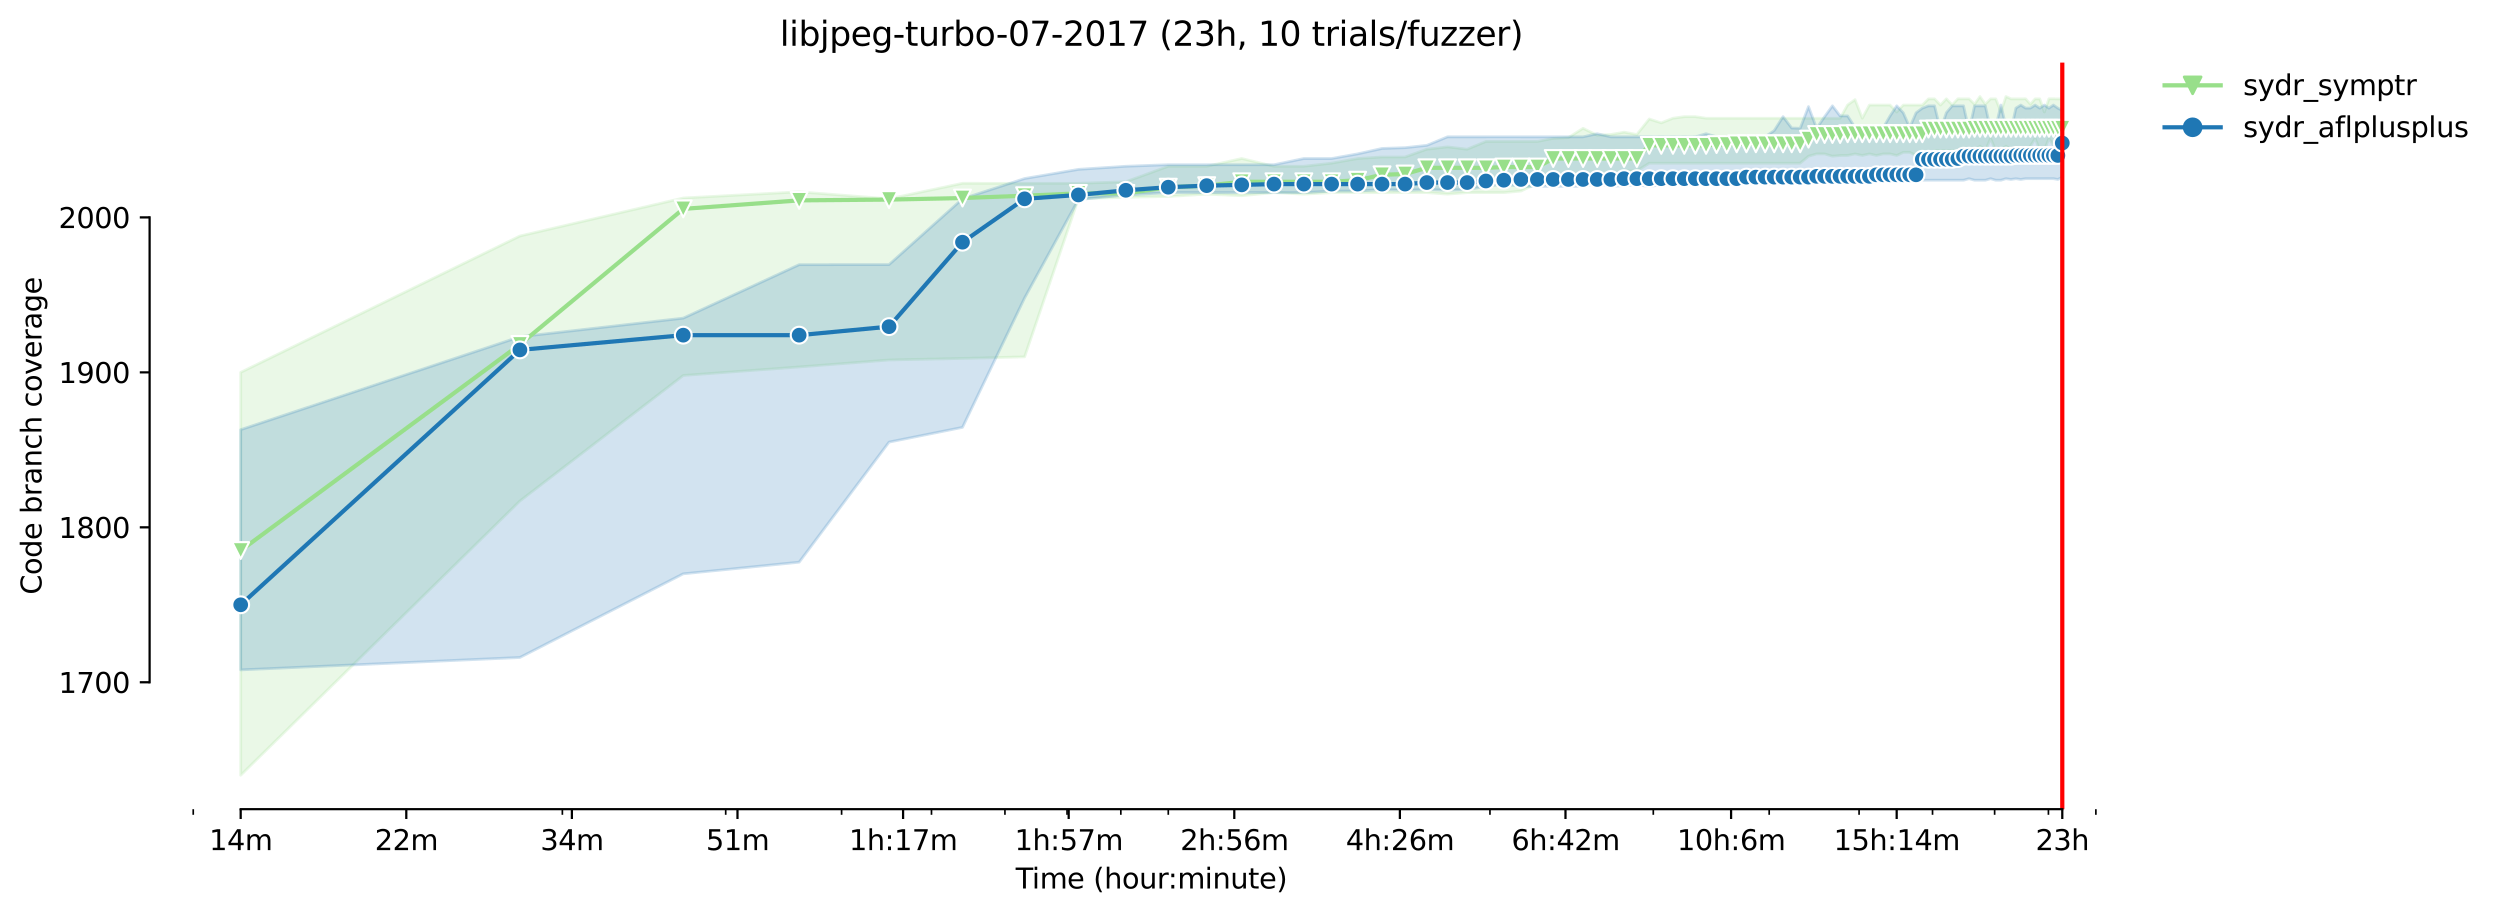 <?xml version="1.0" encoding="utf-8" standalone="no"?>
<!DOCTYPE svg PUBLIC "-//W3C//DTD SVG 1.1//EN"
  "http://www.w3.org/Graphics/SVG/1.1/DTD/svg11.dtd">
<svg height="325.986pt" version="1.1" viewBox="0 0 891.129 325.986" width="891.129pt" xmlns="http://www.w3.org/2000/svg" xmlns:xlink="http://www.w3.org/1999/xlink">
 <defs>
  <style type="text/css">*{stroke-linecap:butt;stroke-linejoin:round;}</style>
 </defs>
 <g id="figure_1">
  <g id="patch_1">
   <path d="M 0 325.986 
L 891.129 325.986 
L 891.129 0 
L 0 0 
z
" style="fill:#ffffff;"/>
  </g>
  <g id="axes_1">
   <g id="patch_2">
    <path d="M 53.328 288.43 
L 767.568 288.43 
L 767.568 22.318 
L 53.328 22.318 
z
" style="fill:#ffffff;"/>
   </g>
   <g id="PolyCollection_1">
    <defs>
     <path d="M 85.794 -193.258 
L 85.794 -49.652 
L 185.326 -147.414 
L 243.55 -192.153 
L 284.859 -195.191 
L 316.902 -197.676 
L 343.082 -198.229 
L 365.218 -198.781 
L 384.392 -255.119 
L 401.305 -255.671 
L 416.435 -255.947 
L 430.121 -256.776 
L 442.615 -256.223 
L 454.109 -257.328 
L 464.751 -256.776 
L 474.658 -257.328 
L 483.925 -257.328 
L 492.631 -257.314 
L 500.838 -257.328 
L 508.602 -257.328 
L 515.968 -256.776 
L 522.974 -257.328 
L 529.654 -257.328 
L 536.037 -257.328 
L 542.148 -257.88 
L 548.01 -260.642 
L 553.642 -260.09 
L 559.061 -261.194 
L 564.284 -261.194 
L 569.323 -261.194 
L 574.191 -262.299 
L 578.899 -265.06 
L 583.458 -265.06 
L 587.877 -267.822 
L 592.164 -267.822 
L 596.326 -267.822 
L 600.371 -267.822 
L 604.306 -267.822 
L 608.135 -267.822 
L 611.865 -267.822 
L 615.501 -267.822 
L 619.046 -267.822 
L 622.507 -267.822 
L 625.885 -267.822 
L 629.187 -267.822 
L 632.414 -267.822 
L 635.57 -267.822 
L 638.658 -267.822 
L 641.681 -267.822 
L 644.642 -270.308 
L 647.543 -271.136 
L 650.387 -271.136 
L 653.175 -270.308 
L 655.91 -270.556 
L 658.594 -270.584 
L 661.229 -271.122 
L 663.817 -270.584 
L 666.358 -271.136 
L 668.855 -270.584 
L 671.31 -271.136 
L 673.724 -271.136 
L 676.097 -270.563 
L 678.432 -271.688 
L 680.73 -271.688 
L 682.991 -270.584 
L 685.217 -271.661 
L 687.41 -270.031 
L 689.569 -272.241 
L 691.696 -272.241 
L 693.793 -272.241 
L 695.859 -272.241 
L 697.896 -272.241 
L 699.904 -272.241 
L 701.885 -272.213 
L 703.839 -272.241 
L 705.766 -273.898 
L 707.668 -272.241 
L 709.545 -276.659 
L 711.398 -272.241 
L 713.227 -272.241 
L 715.033 -273.898 
L 716.817 -272.517 
L 718.579 -272.517 
L 720.32 -273.055 
L 722.04 -272.517 
L 723.739 -273.898 
L 725.418 -276.659 
L 727.078 -272.517 
L 728.72 -272.517 
L 730.342 -276.659 
L 731.947 -274.174 
L 733.533 -272.517 
L 735.103 -273.898 
L 735.103 -290.744 
L 735.103 -290.744 
L 733.533 -290.744 
L 731.947 -290.764 
L 730.342 -290.764 
L 728.72 -286.049 
L 727.078 -290.744 
L 725.418 -290.744 
L 723.739 -288.811 
L 722.04 -290.764 
L 720.32 -290.744 
L 718.579 -290.744 
L 716.817 -290.744 
L 715.033 -291.572 
L 713.227 -286.049 
L 711.398 -290.744 
L 709.545 -290.744 
L 707.668 -288.859 
L 705.766 -291.572 
L 703.839 -288.811 
L 701.885 -290.744 
L 699.904 -290.744 
L 697.896 -290.764 
L 695.859 -288.59 
L 693.793 -290.764 
L 691.696 -288.534 
L 689.569 -290.744 
L 687.41 -290.744 
L 685.217 -288.534 
L 682.991 -288.534 
L 680.73 -288.534 
L 678.432 -288.534 
L 676.097 -286.049 
L 673.724 -288.534 
L 671.31 -288.534 
L 668.855 -288.534 
L 666.358 -288.534 
L 663.817 -283.847 
L 661.229 -290.468 
L 658.594 -288.583 
L 655.91 -283.84 
L 653.175 -283.84 
L 650.387 -283.84 
L 647.543 -283.84 
L 644.642 -283.84 
L 641.681 -283.84 
L 638.658 -283.84 
L 635.57 -283.84 
L 632.414 -283.84 
L 629.187 -283.84 
L 625.885 -283.84 
L 622.507 -283.84 
L 619.046 -283.84 
L 615.501 -283.84 
L 611.865 -283.84 
L 608.135 -283.84 
L 604.306 -284.392 
L 600.371 -284.392 
L 596.326 -283.84 
L 592.164 -282.183 
L 587.877 -283.563 
L 583.458 -278.04 
L 578.899 -278.869 
L 574.191 -278.04 
L 569.323 -277.764 
L 564.284 -280.25 
L 559.061 -276.936 
L 553.642 -276.659 
L 548.01 -275.555 
L 542.148 -275.555 
L 536.037 -275.555 
L 529.654 -275.555 
L 522.974 -272.793 
L 515.968 -273.622 
L 508.602 -272.793 
L 500.838 -270.031 
L 492.631 -270.031 
L 483.925 -269.479 
L 474.658 -267.822 
L 464.751 -266.717 
L 454.109 -266.717 
L 442.615 -269.479 
L 430.121 -266.717 
L 416.435 -266.717 
L 401.305 -261.194 
L 384.392 -260.642 
L 365.218 -260.642 
L 343.082 -260.649 
L 316.902 -255.119 
L 284.859 -257.604 
L 243.55 -255.409 
L 185.326 -241.863 
L 85.794 -193.258 
z
" id="m6be2ff6f8f" style="stroke:#98df8a;stroke-opacity:0.2;"/>
    </defs>
    <g clip-path="url(#p5d2329595c)">
     <use style="fill:#98df8a;fill-opacity:0.2;stroke:#98df8a;stroke-opacity:0.2;" x="0" xlink:href="#m6be2ff6f8f" y="325.986"/>
    </g>
   </g>
   <g id="PolyCollection_2">
    <defs>
     <path d="M 85.794 -172.822 
L 85.794 -87.211 
L 185.326 -91.629 
L 243.55 -121.455 
L 284.859 -125.597 
L 316.902 -168.403 
L 343.082 -173.65 
L 365.218 -219.77 
L 384.392 -254.842 
L 401.305 -256.499 
L 416.435 -257.328 
L 430.121 -257.328 
L 442.615 -257.328 
L 454.109 -257.328 
L 464.751 -257.328 
L 474.658 -257.88 
L 483.925 -257.88 
L 492.631 -258.433 
L 500.838 -258.156 
L 508.602 -258.433 
L 515.968 -258.156 
L 522.974 -258.433 
L 529.654 -259.537 
L 536.037 -260.352 
L 542.148 -259.537 
L 548.01 -259.537 
L 553.642 -259.537 
L 559.061 -259.537 
L 564.284 -259.537 
L 569.323 -260.621 
L 574.191 -259.537 
L 578.899 -259.813 
L 583.458 -260.09 
L 587.877 -259.537 
L 592.164 -260.09 
L 596.326 -260.642 
L 600.371 -260.09 
L 604.306 -260.09 
L 608.135 -260.366 
L 611.865 -260.635 
L 615.501 -260.366 
L 619.046 -260.366 
L 622.507 -260.366 
L 625.885 -260.642 
L 629.187 -260.366 
L 632.414 -260.366 
L 635.57 -260.642 
L 638.658 -260.366 
L 641.681 -260.642 
L 644.642 -260.642 
L 647.543 -260.642 
L 650.387 -260.642 
L 653.175 -260.642 
L 655.91 -260.642 
L 658.594 -260.642 
L 661.229 -260.642 
L 663.817 -260.642 
L 666.358 -260.642 
L 668.855 -261.47 
L 671.31 -261.746 
L 673.724 -261.746 
L 676.097 -261.746 
L 678.432 -261.746 
L 680.73 -261.746 
L 682.991 -261.746 
L 685.217 -261.746 
L 687.41 -261.746 
L 689.569 -261.746 
L 691.696 -261.746 
L 693.793 -261.746 
L 695.859 -261.746 
L 697.896 -261.746 
L 699.904 -261.746 
L 701.885 -262.299 
L 703.839 -261.746 
L 705.766 -261.746 
L 707.668 -261.746 
L 709.545 -262.299 
L 711.398 -261.746 
L 713.227 -261.746 
L 715.033 -262.299 
L 716.817 -262.023 
L 718.579 -262.292 
L 720.32 -262.023 
L 722.04 -262.299 
L 723.739 -262.299 
L 725.418 -262.299 
L 727.078 -262.299 
L 728.72 -262.299 
L 730.342 -262.292 
L 731.947 -262.299 
L 733.533 -262.023 
L 735.103 -262.851 
L 735.103 -286.601 
L 735.103 -286.601 
L 733.533 -287.43 
L 731.947 -288.534 
L 730.342 -287.43 
L 728.72 -288.534 
L 727.078 -287.43 
L 725.418 -288.534 
L 723.739 -287.457 
L 722.04 -287.444 
L 720.32 -288.534 
L 718.579 -287.457 
L 716.817 -279.421 
L 715.033 -280.802 
L 713.227 -288.534 
L 711.398 -280.684 
L 709.545 -279.877 
L 707.668 -288.258 
L 705.766 -288.258 
L 703.839 -288.258 
L 701.885 -279.421 
L 699.904 -288.258 
L 697.896 -288.258 
L 695.859 -288.258 
L 693.793 -285.835 
L 691.696 -279.718 
L 689.569 -288.258 
L 687.41 -288.258 
L 685.217 -287.43 
L 682.991 -285.773 
L 680.73 -280.526 
L 678.432 -285.773 
L 676.097 -288.258 
L 673.724 -284.668 
L 671.31 -280.526 
L 668.855 -280.256 
L 666.358 -280.526 
L 663.817 -280.526 
L 661.229 -280.526 
L 658.594 -284.668 
L 655.91 -284.668 
L 653.175 -288.258 
L 650.387 -284.392 
L 647.543 -280.25 
L 644.642 -287.982 
L 641.681 -280.25 
L 638.658 -280.353 
L 635.57 -284.392 
L 632.414 -279.421 
L 629.187 -277.239 
L 625.885 -277.212 
L 622.507 -277.212 
L 619.046 -277.212 
L 615.501 -277.212 
L 611.865 -277.212 
L 608.135 -278.316 
L 604.306 -277.212 
L 600.371 -277.212 
L 596.326 -277.212 
L 592.164 -277.212 
L 587.877 -277.212 
L 583.458 -277.212 
L 578.899 -277.212 
L 574.191 -277.212 
L 569.323 -278.316 
L 564.284 -277.212 
L 559.061 -277.212 
L 553.642 -277.212 
L 548.01 -277.212 
L 542.148 -277.212 
L 536.037 -277.232 
L 529.654 -277.212 
L 522.974 -277.212 
L 515.968 -277.212 
L 508.602 -274.174 
L 500.838 -273.345 
L 492.631 -273.069 
L 483.925 -271.136 
L 474.658 -269.479 
L 464.751 -269.479 
L 454.109 -267.27 
L 442.615 -267.27 
L 430.121 -267.27 
L 416.435 -267.27 
L 401.305 -266.717 
L 384.392 -265.613 
L 365.218 -262.34 
L 343.082 -255.119 
L 316.902 -231.679 
L 284.859 -231.645 
L 243.55 -212.589 
L 185.326 -205.961 
L 85.794 -172.822 
z
" id="mc036345581" style="stroke:#1f77b4;stroke-opacity:0.2;"/>
    </defs>
    <g clip-path="url(#p5d2329595c)">
     <use style="fill:#1f77b4;fill-opacity:0.2;stroke:#1f77b4;stroke-opacity:0.2;" x="0" xlink:href="#mc036345581" y="325.986"/>
    </g>
   </g>
   <g id="matplotlib.axis_1">
    <g id="xtick_1">
     <g id="line2d_1">
      <defs>
       <path d="M 0 0 
L 0 3.5 
" id="md3f2182010" style="stroke:#000000;stroke-width:0.8;"/>
      </defs>
      <g>
       <use style="stroke:#000000;stroke-width:0.8;" x="85.794" xlink:href="#md3f2182010" y="288.43"/>
      </g>
     </g>
     <g id="text_1">
      <!-- 14m -->
      <g transform="translate(74.561 303.029)scale(0.1 -0.1)">
       <defs>
        <path d="M 794 531 
L 1825 531 
L 1825 4091 
L 703 3866 
L 703 4441 
L 1819 4666 
L 2450 4666 
L 2450 531 
L 3481 531 
L 3481 0 
L 794 0 
L 794 531 
z
" id="DejaVuSans-31" transform="scale(0.016)"/>
        <path d="M 2419 4116 
L 825 1625 
L 2419 1625 
L 2419 4116 
z
M 2253 4666 
L 3047 4666 
L 3047 1625 
L 3713 1625 
L 3713 1100 
L 3047 1100 
L 3047 0 
L 2419 0 
L 2419 1100 
L 313 1100 
L 313 1709 
L 2253 4666 
z
" id="DejaVuSans-34" transform="scale(0.016)"/>
        <path d="M 3328 2828 
Q 3544 3216 3844 3400 
Q 4144 3584 4550 3584 
Q 5097 3584 5394 3201 
Q 5691 2819 5691 2113 
L 5691 0 
L 5113 0 
L 5113 2094 
Q 5113 2597 4934 2840 
Q 4756 3084 4391 3084 
Q 3944 3084 3684 2787 
Q 3425 2491 3425 1978 
L 3425 0 
L 2847 0 
L 2847 2094 
Q 2847 2600 2669 2842 
Q 2491 3084 2119 3084 
Q 1678 3084 1418 2786 
Q 1159 2488 1159 1978 
L 1159 0 
L 581 0 
L 581 3500 
L 1159 3500 
L 1159 2956 
Q 1356 3278 1631 3431 
Q 1906 3584 2284 3584 
Q 2666 3584 2933 3390 
Q 3200 3197 3328 2828 
z
" id="DejaVuSans-6d" transform="scale(0.016)"/>
       </defs>
       <use xlink:href="#DejaVuSans-31"/>
       <use x="63.623" xlink:href="#DejaVuSans-34"/>
       <use x="127.246" xlink:href="#DejaVuSans-6d"/>
      </g>
     </g>
    </g>
    <g id="xtick_2">
     <g id="line2d_2">
      <g>
       <use style="stroke:#000000;stroke-width:0.8;" x="144.822" xlink:href="#md3f2182010" y="288.43"/>
      </g>
     </g>
     <g id="text_2">
      <!-- 22m -->
      <g transform="translate(133.589 303.029)scale(0.1 -0.1)">
       <defs>
        <path d="M 1228 531 
L 3431 531 
L 3431 0 
L 469 0 
L 469 531 
Q 828 903 1448 1529 
Q 2069 2156 2228 2338 
Q 2531 2678 2651 2914 
Q 2772 3150 2772 3378 
Q 2772 3750 2511 3984 
Q 2250 4219 1831 4219 
Q 1534 4219 1204 4116 
Q 875 4013 500 3803 
L 500 4441 
Q 881 4594 1212 4672 
Q 1544 4750 1819 4750 
Q 2544 4750 2975 4387 
Q 3406 4025 3406 3419 
Q 3406 3131 3298 2873 
Q 3191 2616 2906 2266 
Q 2828 2175 2409 1742 
Q 1991 1309 1228 531 
z
" id="DejaVuSans-32" transform="scale(0.016)"/>
       </defs>
       <use xlink:href="#DejaVuSans-32"/>
       <use x="63.623" xlink:href="#DejaVuSans-32"/>
       <use x="127.246" xlink:href="#DejaVuSans-6d"/>
      </g>
     </g>
    </g>
    <g id="xtick_3">
     <g id="line2d_3">
      <g>
       <use style="stroke:#000000;stroke-width:0.8;" x="203.85" xlink:href="#md3f2182010" y="288.43"/>
      </g>
     </g>
     <g id="text_3">
      <!-- 34m -->
      <g transform="translate(192.617 303.029)scale(0.1 -0.1)">
       <defs>
        <path d="M 2597 2516 
Q 3050 2419 3304 2112 
Q 3559 1806 3559 1356 
Q 3559 666 3084 287 
Q 2609 -91 1734 -91 
Q 1441 -91 1130 -33 
Q 819 25 488 141 
L 488 750 
Q 750 597 1062 519 
Q 1375 441 1716 441 
Q 2309 441 2620 675 
Q 2931 909 2931 1356 
Q 2931 1769 2642 2001 
Q 2353 2234 1838 2234 
L 1294 2234 
L 1294 2753 
L 1863 2753 
Q 2328 2753 2575 2939 
Q 2822 3125 2822 3475 
Q 2822 3834 2567 4026 
Q 2313 4219 1838 4219 
Q 1578 4219 1281 4162 
Q 984 4106 628 3988 
L 628 4550 
Q 988 4650 1302 4700 
Q 1616 4750 1894 4750 
Q 2613 4750 3031 4423 
Q 3450 4097 3450 3541 
Q 3450 3153 3228 2886 
Q 3006 2619 2597 2516 
z
" id="DejaVuSans-33" transform="scale(0.016)"/>
       </defs>
       <use xlink:href="#DejaVuSans-33"/>
       <use x="63.623" xlink:href="#DejaVuSans-34"/>
       <use x="127.246" xlink:href="#DejaVuSans-6d"/>
      </g>
     </g>
    </g>
    <g id="xtick_4">
     <g id="line2d_4">
      <g>
       <use style="stroke:#000000;stroke-width:0.8;" x="262.878" xlink:href="#md3f2182010" y="288.43"/>
      </g>
     </g>
     <g id="text_4">
      <!-- 51m -->
      <g transform="translate(251.646 303.029)scale(0.1 -0.1)">
       <defs>
        <path d="M 691 4666 
L 3169 4666 
L 3169 4134 
L 1269 4134 
L 1269 2991 
Q 1406 3038 1543 3061 
Q 1681 3084 1819 3084 
Q 2600 3084 3056 2656 
Q 3513 2228 3513 1497 
Q 3513 744 3044 326 
Q 2575 -91 1722 -91 
Q 1428 -91 1123 -41 
Q 819 9 494 109 
L 494 744 
Q 775 591 1075 516 
Q 1375 441 1709 441 
Q 2250 441 2565 725 
Q 2881 1009 2881 1497 
Q 2881 1984 2565 2268 
Q 2250 2553 1709 2553 
Q 1456 2553 1204 2497 
Q 953 2441 691 2322 
L 691 4666 
z
" id="DejaVuSans-35" transform="scale(0.016)"/>
       </defs>
       <use xlink:href="#DejaVuSans-35"/>
       <use x="63.623" xlink:href="#DejaVuSans-31"/>
       <use x="127.246" xlink:href="#DejaVuSans-6d"/>
      </g>
     </g>
    </g>
    <g id="xtick_5">
     <g id="line2d_5">
      <g>
       <use style="stroke:#000000;stroke-width:0.8;" x="321.907" xlink:href="#md3f2182010" y="288.43"/>
      </g>
     </g>
     <g id="text_5">
      <!-- 1h:17m -->
      <g transform="translate(302.639 303.029)scale(0.1 -0.1)">
       <defs>
        <path d="M 3513 2113 
L 3513 0 
L 2938 0 
L 2938 2094 
Q 2938 2591 2744 2837 
Q 2550 3084 2163 3084 
Q 1697 3084 1428 2787 
Q 1159 2491 1159 1978 
L 1159 0 
L 581 0 
L 581 4863 
L 1159 4863 
L 1159 2956 
Q 1366 3272 1645 3428 
Q 1925 3584 2291 3584 
Q 2894 3584 3203 3211 
Q 3513 2838 3513 2113 
z
" id="DejaVuSans-68" transform="scale(0.016)"/>
        <path d="M 750 794 
L 1409 794 
L 1409 0 
L 750 0 
L 750 794 
z
M 750 3309 
L 1409 3309 
L 1409 2516 
L 750 2516 
L 750 3309 
z
" id="DejaVuSans-3a" transform="scale(0.016)"/>
        <path d="M 525 4666 
L 3525 4666 
L 3525 4397 
L 1831 0 
L 1172 0 
L 2766 4134 
L 525 4134 
L 525 4666 
z
" id="DejaVuSans-37" transform="scale(0.016)"/>
       </defs>
       <use xlink:href="#DejaVuSans-31"/>
       <use x="63.623" xlink:href="#DejaVuSans-68"/>
       <use x="127.002" xlink:href="#DejaVuSans-3a"/>
       <use x="160.693" xlink:href="#DejaVuSans-31"/>
       <use x="224.316" xlink:href="#DejaVuSans-37"/>
       <use x="287.939" xlink:href="#DejaVuSans-6d"/>
      </g>
     </g>
    </g>
    <g id="xtick_6">
     <g id="line2d_6">
      <g>
       <use style="stroke:#000000;stroke-width:0.8;" x="380.935" xlink:href="#md3f2182010" y="288.43"/>
      </g>
     </g>
     <g id="text_6">
      <!-- 1h:57m -->
      <g transform="translate(361.668 303.029)scale(0.1 -0.1)">
       <use xlink:href="#DejaVuSans-31"/>
       <use x="63.623" xlink:href="#DejaVuSans-68"/>
       <use x="127.002" xlink:href="#DejaVuSans-3a"/>
       <use x="160.693" xlink:href="#DejaVuSans-35"/>
       <use x="224.316" xlink:href="#DejaVuSans-37"/>
       <use x="287.939" xlink:href="#DejaVuSans-6d"/>
      </g>
     </g>
    </g>
    <g id="xtick_7">
     <g id="line2d_7">
      <g>
       <use style="stroke:#000000;stroke-width:0.8;" x="439.963" xlink:href="#md3f2182010" y="288.43"/>
      </g>
     </g>
     <g id="text_7">
      <!-- 2h:56m -->
      <g transform="translate(420.696 303.029)scale(0.1 -0.1)">
       <defs>
        <path d="M 2113 2584 
Q 1688 2584 1439 2293 
Q 1191 2003 1191 1497 
Q 1191 994 1439 701 
Q 1688 409 2113 409 
Q 2538 409 2786 701 
Q 3034 994 3034 1497 
Q 3034 2003 2786 2293 
Q 2538 2584 2113 2584 
z
M 3366 4563 
L 3366 3988 
Q 3128 4100 2886 4159 
Q 2644 4219 2406 4219 
Q 1781 4219 1451 3797 
Q 1122 3375 1075 2522 
Q 1259 2794 1537 2939 
Q 1816 3084 2150 3084 
Q 2853 3084 3261 2657 
Q 3669 2231 3669 1497 
Q 3669 778 3244 343 
Q 2819 -91 2113 -91 
Q 1303 -91 875 529 
Q 447 1150 447 2328 
Q 447 3434 972 4092 
Q 1497 4750 2381 4750 
Q 2619 4750 2861 4703 
Q 3103 4656 3366 4563 
z
" id="DejaVuSans-36" transform="scale(0.016)"/>
       </defs>
       <use xlink:href="#DejaVuSans-32"/>
       <use x="63.623" xlink:href="#DejaVuSans-68"/>
       <use x="127.002" xlink:href="#DejaVuSans-3a"/>
       <use x="160.693" xlink:href="#DejaVuSans-35"/>
       <use x="224.316" xlink:href="#DejaVuSans-36"/>
       <use x="287.939" xlink:href="#DejaVuSans-6d"/>
      </g>
     </g>
    </g>
    <g id="xtick_8">
     <g id="line2d_8">
      <g>
       <use style="stroke:#000000;stroke-width:0.8;" x="498.991" xlink:href="#md3f2182010" y="288.43"/>
      </g>
     </g>
     <g id="text_8">
      <!-- 4h:26m -->
      <g transform="translate(479.724 303.029)scale(0.1 -0.1)">
       <use xlink:href="#DejaVuSans-34"/>
       <use x="63.623" xlink:href="#DejaVuSans-68"/>
       <use x="127.002" xlink:href="#DejaVuSans-3a"/>
       <use x="160.693" xlink:href="#DejaVuSans-32"/>
       <use x="224.316" xlink:href="#DejaVuSans-36"/>
       <use x="287.939" xlink:href="#DejaVuSans-6d"/>
      </g>
     </g>
    </g>
    <g id="xtick_9">
     <g id="line2d_9">
      <g>
       <use style="stroke:#000000;stroke-width:0.8;" x="558.02" xlink:href="#md3f2182010" y="288.43"/>
      </g>
     </g>
     <g id="text_9">
      <!-- 6h:42m -->
      <g transform="translate(538.752 303.029)scale(0.1 -0.1)">
       <use xlink:href="#DejaVuSans-36"/>
       <use x="63.623" xlink:href="#DejaVuSans-68"/>
       <use x="127.002" xlink:href="#DejaVuSans-3a"/>
       <use x="160.693" xlink:href="#DejaVuSans-34"/>
       <use x="224.316" xlink:href="#DejaVuSans-32"/>
       <use x="287.939" xlink:href="#DejaVuSans-6d"/>
      </g>
     </g>
    </g>
    <g id="xtick_10">
     <g id="line2d_10">
      <g>
       <use style="stroke:#000000;stroke-width:0.8;" x="617.048" xlink:href="#md3f2182010" y="288.43"/>
      </g>
     </g>
     <g id="text_10">
      <!-- 10h:6m -->
      <g transform="translate(597.781 303.029)scale(0.1 -0.1)">
       <defs>
        <path d="M 2034 4250 
Q 1547 4250 1301 3770 
Q 1056 3291 1056 2328 
Q 1056 1369 1301 889 
Q 1547 409 2034 409 
Q 2525 409 2770 889 
Q 3016 1369 3016 2328 
Q 3016 3291 2770 3770 
Q 2525 4250 2034 4250 
z
M 2034 4750 
Q 2819 4750 3233 4129 
Q 3647 3509 3647 2328 
Q 3647 1150 3233 529 
Q 2819 -91 2034 -91 
Q 1250 -91 836 529 
Q 422 1150 422 2328 
Q 422 3509 836 4129 
Q 1250 4750 2034 4750 
z
" id="DejaVuSans-30" transform="scale(0.016)"/>
       </defs>
       <use xlink:href="#DejaVuSans-31"/>
       <use x="63.623" xlink:href="#DejaVuSans-30"/>
       <use x="127.246" xlink:href="#DejaVuSans-68"/>
       <use x="190.625" xlink:href="#DejaVuSans-3a"/>
       <use x="224.316" xlink:href="#DejaVuSans-36"/>
       <use x="287.939" xlink:href="#DejaVuSans-6d"/>
      </g>
     </g>
    </g>
    <g id="xtick_11">
     <g id="line2d_11">
      <g>
       <use style="stroke:#000000;stroke-width:0.8;" x="676.076" xlink:href="#md3f2182010" y="288.43"/>
      </g>
     </g>
     <g id="text_11">
      <!-- 15h:14m -->
      <g transform="translate(653.628 303.029)scale(0.1 -0.1)">
       <use xlink:href="#DejaVuSans-31"/>
       <use x="63.623" xlink:href="#DejaVuSans-35"/>
       <use x="127.246" xlink:href="#DejaVuSans-68"/>
       <use x="190.625" xlink:href="#DejaVuSans-3a"/>
       <use x="224.316" xlink:href="#DejaVuSans-31"/>
       <use x="287.939" xlink:href="#DejaVuSans-34"/>
       <use x="351.562" xlink:href="#DejaVuSans-6d"/>
      </g>
     </g>
    </g>
    <g id="xtick_12">
     <g id="line2d_12">
      <g>
       <use style="stroke:#000000;stroke-width:0.8;" x="735.104" xlink:href="#md3f2182010" y="288.43"/>
      </g>
     </g>
     <g id="text_12">
      <!-- 23h -->
      <g transform="translate(725.573 303.029)scale(0.1 -0.1)">
       <use xlink:href="#DejaVuSans-32"/>
       <use x="63.623" xlink:href="#DejaVuSans-33"/>
       <use x="127.246" xlink:href="#DejaVuSans-68"/>
      </g>
     </g>
    </g>
    <g id="xtick_13">
     <g id="line2d_13">
      <defs>
       <path d="M 0 0 
L 0 2 
" id="m3416b0cdeb" style="stroke:#000000;stroke-width:0.6;"/>
      </defs>
      <g>
       <use style="stroke:#000000;stroke-width:0.6;" x="68.88" xlink:href="#m3416b0cdeb" y="288.43"/>
      </g>
     </g>
    </g>
    <g id="xtick_14">
     <g id="line2d_14">
      <g>
       <use style="stroke:#000000;stroke-width:0.6;" x="200.456" xlink:href="#m3416b0cdeb" y="288.43"/>
      </g>
     </g>
    </g>
    <g id="xtick_15">
     <g id="line2d_15">
      <g>
       <use style="stroke:#000000;stroke-width:0.6;" x="258.679" xlink:href="#m3416b0cdeb" y="288.43"/>
      </g>
     </g>
    </g>
    <g id="xtick_16">
     <g id="line2d_16">
      <g>
       <use style="stroke:#000000;stroke-width:0.6;" x="299.989" xlink:href="#m3416b0cdeb" y="288.43"/>
      </g>
     </g>
    </g>
    <g id="xtick_17">
     <g id="line2d_17">
      <g>
       <use style="stroke:#000000;stroke-width:0.6;" x="332.031" xlink:href="#m3416b0cdeb" y="288.43"/>
      </g>
     </g>
    </g>
    <g id="xtick_18">
     <g id="line2d_18">
      <g>
       <use style="stroke:#000000;stroke-width:0.6;" x="358.212" xlink:href="#m3416b0cdeb" y="288.43"/>
      </g>
     </g>
    </g>
    <g id="xtick_19">
     <g id="line2d_19">
      <g>
       <use style="stroke:#000000;stroke-width:0.6;" x="380.347" xlink:href="#m3416b0cdeb" y="288.43"/>
      </g>
     </g>
    </g>
    <g id="xtick_20">
     <g id="line2d_20">
      <g>
       <use style="stroke:#000000;stroke-width:0.6;" x="399.522" xlink:href="#m3416b0cdeb" y="288.43"/>
      </g>
     </g>
    </g>
    <g id="xtick_21">
     <g id="line2d_21">
      <g>
       <use style="stroke:#000000;stroke-width:0.6;" x="416.435" xlink:href="#m3416b0cdeb" y="288.43"/>
      </g>
     </g>
    </g>
    <g id="xtick_22">
     <g id="line2d_22">
      <g>
       <use style="stroke:#000000;stroke-width:0.6;" x="531.097" xlink:href="#m3416b0cdeb" y="288.43"/>
      </g>
     </g>
    </g>
    <g id="xtick_23">
     <g id="line2d_23">
      <g>
       <use style="stroke:#000000;stroke-width:0.6;" x="589.32" xlink:href="#m3416b0cdeb" y="288.43"/>
      </g>
     </g>
    </g>
    <g id="xtick_24">
     <g id="line2d_24">
      <g>
       <use style="stroke:#000000;stroke-width:0.6;" x="630.63" xlink:href="#m3416b0cdeb" y="288.43"/>
      </g>
     </g>
    </g>
    <g id="xtick_25">
     <g id="line2d_25">
      <g>
       <use style="stroke:#000000;stroke-width:0.6;" x="662.672" xlink:href="#m3416b0cdeb" y="288.43"/>
      </g>
     </g>
    </g>
    <g id="xtick_26">
     <g id="line2d_26">
      <g>
       <use style="stroke:#000000;stroke-width:0.6;" x="688.853" xlink:href="#m3416b0cdeb" y="288.43"/>
      </g>
     </g>
    </g>
    <g id="xtick_27">
     <g id="line2d_27">
      <g>
       <use style="stroke:#000000;stroke-width:0.6;" x="710.988" xlink:href="#m3416b0cdeb" y="288.43"/>
      </g>
     </g>
    </g>
    <g id="xtick_28">
     <g id="line2d_28">
      <g>
       <use style="stroke:#000000;stroke-width:0.6;" x="730.163" xlink:href="#m3416b0cdeb" y="288.43"/>
      </g>
     </g>
    </g>
    <g id="xtick_29">
     <g id="line2d_29">
      <g>
       <use style="stroke:#000000;stroke-width:0.6;" x="747.076" xlink:href="#m3416b0cdeb" y="288.43"/>
      </g>
     </g>
    </g>
    <g id="text_13">
     <!-- Time (hour:minute) -->
     <g transform="translate(362.041 316.707)scale(0.1 -0.1)">
      <defs>
       <path d="M -19 4666 
L 3928 4666 
L 3928 4134 
L 2272 4134 
L 2272 0 
L 1638 0 
L 1638 4134 
L -19 4134 
L -19 4666 
z
" id="DejaVuSans-54" transform="scale(0.016)"/>
       <path d="M 603 3500 
L 1178 3500 
L 1178 0 
L 603 0 
L 603 3500 
z
M 603 4863 
L 1178 4863 
L 1178 4134 
L 603 4134 
L 603 4863 
z
" id="DejaVuSans-69" transform="scale(0.016)"/>
       <path d="M 3597 1894 
L 3597 1613 
L 953 1613 
Q 991 1019 1311 708 
Q 1631 397 2203 397 
Q 2534 397 2845 478 
Q 3156 559 3463 722 
L 3463 178 
Q 3153 47 2828 -22 
Q 2503 -91 2169 -91 
Q 1331 -91 842 396 
Q 353 884 353 1716 
Q 353 2575 817 3079 
Q 1281 3584 2069 3584 
Q 2775 3584 3186 3129 
Q 3597 2675 3597 1894 
z
M 3022 2063 
Q 3016 2534 2758 2815 
Q 2500 3097 2075 3097 
Q 1594 3097 1305 2825 
Q 1016 2553 972 2059 
L 3022 2063 
z
" id="DejaVuSans-65" transform="scale(0.016)"/>
       <path id="DejaVuSans-20" transform="scale(0.016)"/>
       <path d="M 1984 4856 
Q 1566 4138 1362 3434 
Q 1159 2731 1159 2009 
Q 1159 1288 1364 580 
Q 1569 -128 1984 -844 
L 1484 -844 
Q 1016 -109 783 600 
Q 550 1309 550 2009 
Q 550 2706 781 3412 
Q 1013 4119 1484 4856 
L 1984 4856 
z
" id="DejaVuSans-28" transform="scale(0.016)"/>
       <path d="M 1959 3097 
Q 1497 3097 1228 2736 
Q 959 2375 959 1747 
Q 959 1119 1226 758 
Q 1494 397 1959 397 
Q 2419 397 2687 759 
Q 2956 1122 2956 1747 
Q 2956 2369 2687 2733 
Q 2419 3097 1959 3097 
z
M 1959 3584 
Q 2709 3584 3137 3096 
Q 3566 2609 3566 1747 
Q 3566 888 3137 398 
Q 2709 -91 1959 -91 
Q 1206 -91 779 398 
Q 353 888 353 1747 
Q 353 2609 779 3096 
Q 1206 3584 1959 3584 
z
" id="DejaVuSans-6f" transform="scale(0.016)"/>
       <path d="M 544 1381 
L 544 3500 
L 1119 3500 
L 1119 1403 
Q 1119 906 1312 657 
Q 1506 409 1894 409 
Q 2359 409 2629 706 
Q 2900 1003 2900 1516 
L 2900 3500 
L 3475 3500 
L 3475 0 
L 2900 0 
L 2900 538 
Q 2691 219 2414 64 
Q 2138 -91 1772 -91 
Q 1169 -91 856 284 
Q 544 659 544 1381 
z
M 1991 3584 
L 1991 3584 
z
" id="DejaVuSans-75" transform="scale(0.016)"/>
       <path d="M 2631 2963 
Q 2534 3019 2420 3045 
Q 2306 3072 2169 3072 
Q 1681 3072 1420 2755 
Q 1159 2438 1159 1844 
L 1159 0 
L 581 0 
L 581 3500 
L 1159 3500 
L 1159 2956 
Q 1341 3275 1631 3429 
Q 1922 3584 2338 3584 
Q 2397 3584 2469 3576 
Q 2541 3569 2628 3553 
L 2631 2963 
z
" id="DejaVuSans-72" transform="scale(0.016)"/>
       <path d="M 3513 2113 
L 3513 0 
L 2938 0 
L 2938 2094 
Q 2938 2591 2744 2837 
Q 2550 3084 2163 3084 
Q 1697 3084 1428 2787 
Q 1159 2491 1159 1978 
L 1159 0 
L 581 0 
L 581 3500 
L 1159 3500 
L 1159 2956 
Q 1366 3272 1645 3428 
Q 1925 3584 2291 3584 
Q 2894 3584 3203 3211 
Q 3513 2838 3513 2113 
z
" id="DejaVuSans-6e" transform="scale(0.016)"/>
       <path d="M 1172 4494 
L 1172 3500 
L 2356 3500 
L 2356 3053 
L 1172 3053 
L 1172 1153 
Q 1172 725 1289 603 
Q 1406 481 1766 481 
L 2356 481 
L 2356 0 
L 1766 0 
Q 1100 0 847 248 
Q 594 497 594 1153 
L 594 3053 
L 172 3053 
L 172 3500 
L 594 3500 
L 594 4494 
L 1172 4494 
z
" id="DejaVuSans-74" transform="scale(0.016)"/>
       <path d="M 513 4856 
L 1013 4856 
Q 1481 4119 1714 3412 
Q 1947 2706 1947 2009 
Q 1947 1309 1714 600 
Q 1481 -109 1013 -844 
L 513 -844 
Q 928 -128 1133 580 
Q 1338 1288 1338 2009 
Q 1338 2731 1133 3434 
Q 928 4138 513 4856 
z
" id="DejaVuSans-29" transform="scale(0.016)"/>
      </defs>
      <use xlink:href="#DejaVuSans-54"/>
      <use x="57.959" xlink:href="#DejaVuSans-69"/>
      <use x="85.742" xlink:href="#DejaVuSans-6d"/>
      <use x="183.154" xlink:href="#DejaVuSans-65"/>
      <use x="244.678" xlink:href="#DejaVuSans-20"/>
      <use x="276.465" xlink:href="#DejaVuSans-28"/>
      <use x="315.479" xlink:href="#DejaVuSans-68"/>
      <use x="378.857" xlink:href="#DejaVuSans-6f"/>
      <use x="440.039" xlink:href="#DejaVuSans-75"/>
      <use x="503.418" xlink:href="#DejaVuSans-72"/>
      <use x="542.781" xlink:href="#DejaVuSans-3a"/>
      <use x="576.473" xlink:href="#DejaVuSans-6d"/>
      <use x="673.885" xlink:href="#DejaVuSans-69"/>
      <use x="701.668" xlink:href="#DejaVuSans-6e"/>
      <use x="765.047" xlink:href="#DejaVuSans-75"/>
      <use x="828.426" xlink:href="#DejaVuSans-74"/>
      <use x="867.635" xlink:href="#DejaVuSans-65"/>
      <use x="929.158" xlink:href="#DejaVuSans-29"/>
     </g>
    </g>
   </g>
   <g id="matplotlib.axis_2">
    <g id="ytick_1">
     <g id="line2d_30">
      <defs>
       <path d="M 0 0 
L -3.5 0 
" id="m264fe8cc72" style="stroke:#000000;stroke-width:0.8;"/>
      </defs>
      <g>
       <use style="stroke:#000000;stroke-width:0.8;" x="53.328" xlink:href="#m264fe8cc72" y="243.194"/>
      </g>
     </g>
     <g id="text_14">
      <!-- 1700 -->
      <g transform="translate(20.878 246.994)scale(0.1 -0.1)">
       <use xlink:href="#DejaVuSans-31"/>
       <use x="63.623" xlink:href="#DejaVuSans-37"/>
       <use x="127.246" xlink:href="#DejaVuSans-30"/>
       <use x="190.869" xlink:href="#DejaVuSans-30"/>
      </g>
     </g>
    </g>
    <g id="ytick_2">
     <g id="line2d_31">
      <g>
       <use style="stroke:#000000;stroke-width:0.8;" x="53.328" xlink:href="#m264fe8cc72" y="187.962"/>
      </g>
     </g>
     <g id="text_15">
      <!-- 1800 -->
      <g transform="translate(20.878 191.761)scale(0.1 -0.1)">
       <defs>
        <path d="M 2034 2216 
Q 1584 2216 1326 1975 
Q 1069 1734 1069 1313 
Q 1069 891 1326 650 
Q 1584 409 2034 409 
Q 2484 409 2743 651 
Q 3003 894 3003 1313 
Q 3003 1734 2745 1975 
Q 2488 2216 2034 2216 
z
M 1403 2484 
Q 997 2584 770 2862 
Q 544 3141 544 3541 
Q 544 4100 942 4425 
Q 1341 4750 2034 4750 
Q 2731 4750 3128 4425 
Q 3525 4100 3525 3541 
Q 3525 3141 3298 2862 
Q 3072 2584 2669 2484 
Q 3125 2378 3379 2068 
Q 3634 1759 3634 1313 
Q 3634 634 3220 271 
Q 2806 -91 2034 -91 
Q 1263 -91 848 271 
Q 434 634 434 1313 
Q 434 1759 690 2068 
Q 947 2378 1403 2484 
z
M 1172 3481 
Q 1172 3119 1398 2916 
Q 1625 2713 2034 2713 
Q 2441 2713 2670 2916 
Q 2900 3119 2900 3481 
Q 2900 3844 2670 4047 
Q 2441 4250 2034 4250 
Q 1625 4250 1398 4047 
Q 1172 3844 1172 3481 
z
" id="DejaVuSans-38" transform="scale(0.016)"/>
       </defs>
       <use xlink:href="#DejaVuSans-31"/>
       <use x="63.623" xlink:href="#DejaVuSans-38"/>
       <use x="127.246" xlink:href="#DejaVuSans-30"/>
       <use x="190.869" xlink:href="#DejaVuSans-30"/>
      </g>
     </g>
    </g>
    <g id="ytick_3">
     <g id="line2d_32">
      <g>
       <use style="stroke:#000000;stroke-width:0.8;" x="53.328" xlink:href="#m264fe8cc72" y="132.729"/>
      </g>
     </g>
     <g id="text_16">
      <!-- 1900 -->
      <g transform="translate(20.878 136.528)scale(0.1 -0.1)">
       <defs>
        <path d="M 703 97 
L 703 672 
Q 941 559 1184 500 
Q 1428 441 1663 441 
Q 2288 441 2617 861 
Q 2947 1281 2994 2138 
Q 2813 1869 2534 1725 
Q 2256 1581 1919 1581 
Q 1219 1581 811 2004 
Q 403 2428 403 3163 
Q 403 3881 828 4315 
Q 1253 4750 1959 4750 
Q 2769 4750 3195 4129 
Q 3622 3509 3622 2328 
Q 3622 1225 3098 567 
Q 2575 -91 1691 -91 
Q 1453 -91 1209 -44 
Q 966 3 703 97 
z
M 1959 2075 
Q 2384 2075 2632 2365 
Q 2881 2656 2881 3163 
Q 2881 3666 2632 3958 
Q 2384 4250 1959 4250 
Q 1534 4250 1286 3958 
Q 1038 3666 1038 3163 
Q 1038 2656 1286 2365 
Q 1534 2075 1959 2075 
z
" id="DejaVuSans-39" transform="scale(0.016)"/>
       </defs>
       <use xlink:href="#DejaVuSans-31"/>
       <use x="63.623" xlink:href="#DejaVuSans-39"/>
       <use x="127.246" xlink:href="#DejaVuSans-30"/>
       <use x="190.869" xlink:href="#DejaVuSans-30"/>
      </g>
     </g>
    </g>
    <g id="ytick_4">
     <g id="line2d_33">
      <g>
       <use style="stroke:#000000;stroke-width:0.8;" x="53.328" xlink:href="#m264fe8cc72" y="77.496"/>
      </g>
     </g>
     <g id="text_17">
      <!-- 2000 -->
      <g transform="translate(20.878 81.295)scale(0.1 -0.1)">
       <use xlink:href="#DejaVuSans-32"/>
       <use x="63.623" xlink:href="#DejaVuSans-30"/>
       <use x="127.246" xlink:href="#DejaVuSans-30"/>
       <use x="190.869" xlink:href="#DejaVuSans-30"/>
      </g>
     </g>
    </g>
    <g id="text_18">
     <!-- Code branch coverage -->
     <g transform="translate(14.798 211.949)rotate(-90)scale(0.1 -0.1)">
      <defs>
       <path d="M 4122 4306 
L 4122 3641 
Q 3803 3938 3442 4084 
Q 3081 4231 2675 4231 
Q 1875 4231 1450 3742 
Q 1025 3253 1025 2328 
Q 1025 1406 1450 917 
Q 1875 428 2675 428 
Q 3081 428 3442 575 
Q 3803 722 4122 1019 
L 4122 359 
Q 3791 134 3420 21 
Q 3050 -91 2638 -91 
Q 1578 -91 968 557 
Q 359 1206 359 2328 
Q 359 3453 968 4101 
Q 1578 4750 2638 4750 
Q 3056 4750 3426 4639 
Q 3797 4528 4122 4306 
z
" id="DejaVuSans-43" transform="scale(0.016)"/>
       <path d="M 2906 2969 
L 2906 4863 
L 3481 4863 
L 3481 0 
L 2906 0 
L 2906 525 
Q 2725 213 2448 61 
Q 2172 -91 1784 -91 
Q 1150 -91 751 415 
Q 353 922 353 1747 
Q 353 2572 751 3078 
Q 1150 3584 1784 3584 
Q 2172 3584 2448 3432 
Q 2725 3281 2906 2969 
z
M 947 1747 
Q 947 1113 1208 752 
Q 1469 391 1925 391 
Q 2381 391 2643 752 
Q 2906 1113 2906 1747 
Q 2906 2381 2643 2742 
Q 2381 3103 1925 3103 
Q 1469 3103 1208 2742 
Q 947 2381 947 1747 
z
" id="DejaVuSans-64" transform="scale(0.016)"/>
       <path d="M 3116 1747 
Q 3116 2381 2855 2742 
Q 2594 3103 2138 3103 
Q 1681 3103 1420 2742 
Q 1159 2381 1159 1747 
Q 1159 1113 1420 752 
Q 1681 391 2138 391 
Q 2594 391 2855 752 
Q 3116 1113 3116 1747 
z
M 1159 2969 
Q 1341 3281 1617 3432 
Q 1894 3584 2278 3584 
Q 2916 3584 3314 3078 
Q 3713 2572 3713 1747 
Q 3713 922 3314 415 
Q 2916 -91 2278 -91 
Q 1894 -91 1617 61 
Q 1341 213 1159 525 
L 1159 0 
L 581 0 
L 581 4863 
L 1159 4863 
L 1159 2969 
z
" id="DejaVuSans-62" transform="scale(0.016)"/>
       <path d="M 2194 1759 
Q 1497 1759 1228 1600 
Q 959 1441 959 1056 
Q 959 750 1161 570 
Q 1363 391 1709 391 
Q 2188 391 2477 730 
Q 2766 1069 2766 1631 
L 2766 1759 
L 2194 1759 
z
M 3341 1997 
L 3341 0 
L 2766 0 
L 2766 531 
Q 2569 213 2275 61 
Q 1981 -91 1556 -91 
Q 1019 -91 701 211 
Q 384 513 384 1019 
Q 384 1609 779 1909 
Q 1175 2209 1959 2209 
L 2766 2209 
L 2766 2266 
Q 2766 2663 2505 2880 
Q 2244 3097 1772 3097 
Q 1472 3097 1187 3025 
Q 903 2953 641 2809 
L 641 3341 
Q 956 3463 1253 3523 
Q 1550 3584 1831 3584 
Q 2591 3584 2966 3190 
Q 3341 2797 3341 1997 
z
" id="DejaVuSans-61" transform="scale(0.016)"/>
       <path d="M 3122 3366 
L 3122 2828 
Q 2878 2963 2633 3030 
Q 2388 3097 2138 3097 
Q 1578 3097 1268 2742 
Q 959 2388 959 1747 
Q 959 1106 1268 751 
Q 1578 397 2138 397 
Q 2388 397 2633 464 
Q 2878 531 3122 666 
L 3122 134 
Q 2881 22 2623 -34 
Q 2366 -91 2075 -91 
Q 1284 -91 818 406 
Q 353 903 353 1747 
Q 353 2603 823 3093 
Q 1294 3584 2113 3584 
Q 2378 3584 2631 3529 
Q 2884 3475 3122 3366 
z
" id="DejaVuSans-63" transform="scale(0.016)"/>
       <path d="M 191 3500 
L 800 3500 
L 1894 563 
L 2988 3500 
L 3597 3500 
L 2284 0 
L 1503 0 
L 191 3500 
z
" id="DejaVuSans-76" transform="scale(0.016)"/>
       <path d="M 2906 1791 
Q 2906 2416 2648 2759 
Q 2391 3103 1925 3103 
Q 1463 3103 1205 2759 
Q 947 2416 947 1791 
Q 947 1169 1205 825 
Q 1463 481 1925 481 
Q 2391 481 2648 825 
Q 2906 1169 2906 1791 
z
M 3481 434 
Q 3481 -459 3084 -895 
Q 2688 -1331 1869 -1331 
Q 1566 -1331 1297 -1286 
Q 1028 -1241 775 -1147 
L 775 -588 
Q 1028 -725 1275 -790 
Q 1522 -856 1778 -856 
Q 2344 -856 2625 -561 
Q 2906 -266 2906 331 
L 2906 616 
Q 2728 306 2450 153 
Q 2172 0 1784 0 
Q 1141 0 747 490 
Q 353 981 353 1791 
Q 353 2603 747 3093 
Q 1141 3584 1784 3584 
Q 2172 3584 2450 3431 
Q 2728 3278 2906 2969 
L 2906 3500 
L 3481 3500 
L 3481 434 
z
" id="DejaVuSans-67" transform="scale(0.016)"/>
      </defs>
      <use xlink:href="#DejaVuSans-43"/>
      <use x="69.824" xlink:href="#DejaVuSans-6f"/>
      <use x="131.006" xlink:href="#DejaVuSans-64"/>
      <use x="194.482" xlink:href="#DejaVuSans-65"/>
      <use x="256.006" xlink:href="#DejaVuSans-20"/>
      <use x="287.793" xlink:href="#DejaVuSans-62"/>
      <use x="351.27" xlink:href="#DejaVuSans-72"/>
      <use x="392.383" xlink:href="#DejaVuSans-61"/>
      <use x="453.662" xlink:href="#DejaVuSans-6e"/>
      <use x="517.041" xlink:href="#DejaVuSans-63"/>
      <use x="572.021" xlink:href="#DejaVuSans-68"/>
      <use x="635.4" xlink:href="#DejaVuSans-20"/>
      <use x="667.188" xlink:href="#DejaVuSans-63"/>
      <use x="722.168" xlink:href="#DejaVuSans-6f"/>
      <use x="783.35" xlink:href="#DejaVuSans-76"/>
      <use x="842.529" xlink:href="#DejaVuSans-65"/>
      <use x="904.053" xlink:href="#DejaVuSans-72"/>
      <use x="945.166" xlink:href="#DejaVuSans-61"/>
      <use x="1006.445" xlink:href="#DejaVuSans-67"/>
      <use x="1069.922" xlink:href="#DejaVuSans-65"/>
     </g>
    </g>
   </g>
   <g id="line2d_34">
    <path clip-path="url(#p5d2329595c)" d="M 85.794 196.246 
L 185.326 122.787 
L 243.55 74.458 
L 284.859 71.42 
L 316.902 71.144 
L 343.082 70.592 
L 365.218 69.763 
L 384.392 68.935 
L 401.305 68.935 
L 416.435 66.725 
L 430.121 66.173 
L 442.615 64.792 
L 454.109 64.792 
L 464.751 64.792 
L 474.658 64.792 
L 483.925 64.24 
L 492.631 62.307 
L 500.838 62.031 
L 508.602 59.821 
L 515.968 59.821 
L 522.974 59.821 
L 529.654 59.821 
L 536.037 59.545 
L 542.148 59.545 
L 548.01 59.545 
L 553.642 56.507 
L 559.061 56.507 
L 564.284 56.507 
L 569.323 56.507 
L 574.191 56.507 
L 578.899 56.507 
L 583.458 56.507 
L 587.877 51.812 
L 592.164 51.812 
L 596.326 51.812 
L 600.371 51.812 
L 604.306 51.812 
L 608.135 51.812 
L 611.865 51.536 
L 615.501 51.536 
L 619.046 51.26 
L 622.507 51.26 
L 625.885 51.26 
L 629.187 51.26 
L 632.414 51.26 
L 635.57 51.26 
L 638.658 51.26 
L 641.681 51.26 
L 644.642 49.603 
L 647.543 47.946 
L 650.387 47.946 
L 653.175 47.946 
L 655.91 47.946 
L 658.594 47.67 
L 661.229 47.67 
L 663.817 47.67 
L 666.358 47.67 
L 668.855 47.67 
L 671.31 47.67 
L 673.724 47.67 
L 676.097 47.67 
L 678.432 47.67 
L 680.73 47.67 
L 682.991 47.67 
L 685.217 47.67 
L 687.41 46.013 
L 689.569 46.013 
L 691.696 46.013 
L 693.793 46.013 
L 695.859 46.013 
L 697.896 46.013 
L 699.904 46.013 
L 701.885 46.013 
L 703.839 45.737 
L 705.766 45.737 
L 707.668 45.737 
L 709.545 45.737 
L 711.398 45.737 
L 713.227 45.737 
L 715.033 45.737 
L 716.817 45.737 
L 718.579 45.737 
L 720.32 45.737 
L 722.04 45.737 
L 723.739 45.737 
L 725.418 45.737 
L 727.078 45.737 
L 728.72 45.737 
L 730.342 45.737 
L 731.947 45.737 
L 733.533 45.737 
L 735.103 45.737 
" style="fill:none;stroke:#98df8a;stroke-linecap:square;stroke-width:1.5;"/>
    <defs>
     <path d="M -0 3 
L 3 -3 
L -3 -3 
z
" id="m6566d376a4" style="stroke:#ffffff;stroke-linejoin:miter;stroke-width:0.75;"/>
    </defs>
    <g clip-path="url(#p5d2329595c)">
     <use style="fill:#98df8a;stroke:#ffffff;stroke-linejoin:miter;stroke-width:0.75;" x="85.794" xlink:href="#m6566d376a4" y="196.246"/>
     <use style="fill:#98df8a;stroke:#ffffff;stroke-linejoin:miter;stroke-width:0.75;" x="185.326" xlink:href="#m6566d376a4" y="122.787"/>
     <use style="fill:#98df8a;stroke:#ffffff;stroke-linejoin:miter;stroke-width:0.75;" x="243.55" xlink:href="#m6566d376a4" y="74.458"/>
     <use style="fill:#98df8a;stroke:#ffffff;stroke-linejoin:miter;stroke-width:0.75;" x="284.859" xlink:href="#m6566d376a4" y="71.42"/>
     <use style="fill:#98df8a;stroke:#ffffff;stroke-linejoin:miter;stroke-width:0.75;" x="316.902" xlink:href="#m6566d376a4" y="71.144"/>
     <use style="fill:#98df8a;stroke:#ffffff;stroke-linejoin:miter;stroke-width:0.75;" x="343.082" xlink:href="#m6566d376a4" y="70.592"/>
     <use style="fill:#98df8a;stroke:#ffffff;stroke-linejoin:miter;stroke-width:0.75;" x="365.218" xlink:href="#m6566d376a4" y="69.763"/>
     <use style="fill:#98df8a;stroke:#ffffff;stroke-linejoin:miter;stroke-width:0.75;" x="384.392" xlink:href="#m6566d376a4" y="68.935"/>
     <use style="fill:#98df8a;stroke:#ffffff;stroke-linejoin:miter;stroke-width:0.75;" x="401.305" xlink:href="#m6566d376a4" y="68.935"/>
     <use style="fill:#98df8a;stroke:#ffffff;stroke-linejoin:miter;stroke-width:0.75;" x="416.435" xlink:href="#m6566d376a4" y="66.725"/>
     <use style="fill:#98df8a;stroke:#ffffff;stroke-linejoin:miter;stroke-width:0.75;" x="430.121" xlink:href="#m6566d376a4" y="66.173"/>
     <use style="fill:#98df8a;stroke:#ffffff;stroke-linejoin:miter;stroke-width:0.75;" x="442.615" xlink:href="#m6566d376a4" y="64.792"/>
     <use style="fill:#98df8a;stroke:#ffffff;stroke-linejoin:miter;stroke-width:0.75;" x="454.109" xlink:href="#m6566d376a4" y="64.792"/>
     <use style="fill:#98df8a;stroke:#ffffff;stroke-linejoin:miter;stroke-width:0.75;" x="464.751" xlink:href="#m6566d376a4" y="64.792"/>
     <use style="fill:#98df8a;stroke:#ffffff;stroke-linejoin:miter;stroke-width:0.75;" x="474.658" xlink:href="#m6566d376a4" y="64.792"/>
     <use style="fill:#98df8a;stroke:#ffffff;stroke-linejoin:miter;stroke-width:0.75;" x="483.925" xlink:href="#m6566d376a4" y="64.24"/>
     <use style="fill:#98df8a;stroke:#ffffff;stroke-linejoin:miter;stroke-width:0.75;" x="492.631" xlink:href="#m6566d376a4" y="62.307"/>
     <use style="fill:#98df8a;stroke:#ffffff;stroke-linejoin:miter;stroke-width:0.75;" x="500.838" xlink:href="#m6566d376a4" y="62.031"/>
     <use style="fill:#98df8a;stroke:#ffffff;stroke-linejoin:miter;stroke-width:0.75;" x="508.602" xlink:href="#m6566d376a4" y="59.821"/>
     <use style="fill:#98df8a;stroke:#ffffff;stroke-linejoin:miter;stroke-width:0.75;" x="515.968" xlink:href="#m6566d376a4" y="59.821"/>
     <use style="fill:#98df8a;stroke:#ffffff;stroke-linejoin:miter;stroke-width:0.75;" x="522.974" xlink:href="#m6566d376a4" y="59.821"/>
     <use style="fill:#98df8a;stroke:#ffffff;stroke-linejoin:miter;stroke-width:0.75;" x="529.654" xlink:href="#m6566d376a4" y="59.821"/>
     <use style="fill:#98df8a;stroke:#ffffff;stroke-linejoin:miter;stroke-width:0.75;" x="536.037" xlink:href="#m6566d376a4" y="59.545"/>
     <use style="fill:#98df8a;stroke:#ffffff;stroke-linejoin:miter;stroke-width:0.75;" x="542.148" xlink:href="#m6566d376a4" y="59.545"/>
     <use style="fill:#98df8a;stroke:#ffffff;stroke-linejoin:miter;stroke-width:0.75;" x="548.01" xlink:href="#m6566d376a4" y="59.545"/>
     <use style="fill:#98df8a;stroke:#ffffff;stroke-linejoin:miter;stroke-width:0.75;" x="553.642" xlink:href="#m6566d376a4" y="56.507"/>
     <use style="fill:#98df8a;stroke:#ffffff;stroke-linejoin:miter;stroke-width:0.75;" x="559.061" xlink:href="#m6566d376a4" y="56.507"/>
     <use style="fill:#98df8a;stroke:#ffffff;stroke-linejoin:miter;stroke-width:0.75;" x="564.284" xlink:href="#m6566d376a4" y="56.507"/>
     <use style="fill:#98df8a;stroke:#ffffff;stroke-linejoin:miter;stroke-width:0.75;" x="569.323" xlink:href="#m6566d376a4" y="56.507"/>
     <use style="fill:#98df8a;stroke:#ffffff;stroke-linejoin:miter;stroke-width:0.75;" x="574.191" xlink:href="#m6566d376a4" y="56.507"/>
     <use style="fill:#98df8a;stroke:#ffffff;stroke-linejoin:miter;stroke-width:0.75;" x="578.899" xlink:href="#m6566d376a4" y="56.507"/>
     <use style="fill:#98df8a;stroke:#ffffff;stroke-linejoin:miter;stroke-width:0.75;" x="583.458" xlink:href="#m6566d376a4" y="56.507"/>
     <use style="fill:#98df8a;stroke:#ffffff;stroke-linejoin:miter;stroke-width:0.75;" x="587.877" xlink:href="#m6566d376a4" y="51.812"/>
     <use style="fill:#98df8a;stroke:#ffffff;stroke-linejoin:miter;stroke-width:0.75;" x="592.164" xlink:href="#m6566d376a4" y="51.812"/>
     <use style="fill:#98df8a;stroke:#ffffff;stroke-linejoin:miter;stroke-width:0.75;" x="596.326" xlink:href="#m6566d376a4" y="51.812"/>
     <use style="fill:#98df8a;stroke:#ffffff;stroke-linejoin:miter;stroke-width:0.75;" x="600.371" xlink:href="#m6566d376a4" y="51.812"/>
     <use style="fill:#98df8a;stroke:#ffffff;stroke-linejoin:miter;stroke-width:0.75;" x="604.306" xlink:href="#m6566d376a4" y="51.812"/>
     <use style="fill:#98df8a;stroke:#ffffff;stroke-linejoin:miter;stroke-width:0.75;" x="608.135" xlink:href="#m6566d376a4" y="51.812"/>
     <use style="fill:#98df8a;stroke:#ffffff;stroke-linejoin:miter;stroke-width:0.75;" x="611.865" xlink:href="#m6566d376a4" y="51.536"/>
     <use style="fill:#98df8a;stroke:#ffffff;stroke-linejoin:miter;stroke-width:0.75;" x="615.501" xlink:href="#m6566d376a4" y="51.536"/>
     <use style="fill:#98df8a;stroke:#ffffff;stroke-linejoin:miter;stroke-width:0.75;" x="619.046" xlink:href="#m6566d376a4" y="51.26"/>
     <use style="fill:#98df8a;stroke:#ffffff;stroke-linejoin:miter;stroke-width:0.75;" x="622.507" xlink:href="#m6566d376a4" y="51.26"/>
     <use style="fill:#98df8a;stroke:#ffffff;stroke-linejoin:miter;stroke-width:0.75;" x="625.885" xlink:href="#m6566d376a4" y="51.26"/>
     <use style="fill:#98df8a;stroke:#ffffff;stroke-linejoin:miter;stroke-width:0.75;" x="629.187" xlink:href="#m6566d376a4" y="51.26"/>
     <use style="fill:#98df8a;stroke:#ffffff;stroke-linejoin:miter;stroke-width:0.75;" x="632.414" xlink:href="#m6566d376a4" y="51.26"/>
     <use style="fill:#98df8a;stroke:#ffffff;stroke-linejoin:miter;stroke-width:0.75;" x="635.57" xlink:href="#m6566d376a4" y="51.26"/>
     <use style="fill:#98df8a;stroke:#ffffff;stroke-linejoin:miter;stroke-width:0.75;" x="638.658" xlink:href="#m6566d376a4" y="51.26"/>
     <use style="fill:#98df8a;stroke:#ffffff;stroke-linejoin:miter;stroke-width:0.75;" x="641.681" xlink:href="#m6566d376a4" y="51.26"/>
     <use style="fill:#98df8a;stroke:#ffffff;stroke-linejoin:miter;stroke-width:0.75;" x="644.642" xlink:href="#m6566d376a4" y="49.603"/>
     <use style="fill:#98df8a;stroke:#ffffff;stroke-linejoin:miter;stroke-width:0.75;" x="647.543" xlink:href="#m6566d376a4" y="47.946"/>
     <use style="fill:#98df8a;stroke:#ffffff;stroke-linejoin:miter;stroke-width:0.75;" x="650.387" xlink:href="#m6566d376a4" y="47.946"/>
     <use style="fill:#98df8a;stroke:#ffffff;stroke-linejoin:miter;stroke-width:0.75;" x="653.175" xlink:href="#m6566d376a4" y="47.946"/>
     <use style="fill:#98df8a;stroke:#ffffff;stroke-linejoin:miter;stroke-width:0.75;" x="655.91" xlink:href="#m6566d376a4" y="47.946"/>
     <use style="fill:#98df8a;stroke:#ffffff;stroke-linejoin:miter;stroke-width:0.75;" x="658.594" xlink:href="#m6566d376a4" y="47.67"/>
     <use style="fill:#98df8a;stroke:#ffffff;stroke-linejoin:miter;stroke-width:0.75;" x="661.229" xlink:href="#m6566d376a4" y="47.67"/>
     <use style="fill:#98df8a;stroke:#ffffff;stroke-linejoin:miter;stroke-width:0.75;" x="663.817" xlink:href="#m6566d376a4" y="47.67"/>
     <use style="fill:#98df8a;stroke:#ffffff;stroke-linejoin:miter;stroke-width:0.75;" x="666.358" xlink:href="#m6566d376a4" y="47.67"/>
     <use style="fill:#98df8a;stroke:#ffffff;stroke-linejoin:miter;stroke-width:0.75;" x="668.855" xlink:href="#m6566d376a4" y="47.67"/>
     <use style="fill:#98df8a;stroke:#ffffff;stroke-linejoin:miter;stroke-width:0.75;" x="671.31" xlink:href="#m6566d376a4" y="47.67"/>
     <use style="fill:#98df8a;stroke:#ffffff;stroke-linejoin:miter;stroke-width:0.75;" x="673.724" xlink:href="#m6566d376a4" y="47.67"/>
     <use style="fill:#98df8a;stroke:#ffffff;stroke-linejoin:miter;stroke-width:0.75;" x="676.097" xlink:href="#m6566d376a4" y="47.67"/>
     <use style="fill:#98df8a;stroke:#ffffff;stroke-linejoin:miter;stroke-width:0.75;" x="678.432" xlink:href="#m6566d376a4" y="47.67"/>
     <use style="fill:#98df8a;stroke:#ffffff;stroke-linejoin:miter;stroke-width:0.75;" x="680.73" xlink:href="#m6566d376a4" y="47.67"/>
     <use style="fill:#98df8a;stroke:#ffffff;stroke-linejoin:miter;stroke-width:0.75;" x="682.991" xlink:href="#m6566d376a4" y="47.67"/>
     <use style="fill:#98df8a;stroke:#ffffff;stroke-linejoin:miter;stroke-width:0.75;" x="685.217" xlink:href="#m6566d376a4" y="47.67"/>
     <use style="fill:#98df8a;stroke:#ffffff;stroke-linejoin:miter;stroke-width:0.75;" x="687.41" xlink:href="#m6566d376a4" y="46.013"/>
     <use style="fill:#98df8a;stroke:#ffffff;stroke-linejoin:miter;stroke-width:0.75;" x="689.569" xlink:href="#m6566d376a4" y="46.013"/>
     <use style="fill:#98df8a;stroke:#ffffff;stroke-linejoin:miter;stroke-width:0.75;" x="691.696" xlink:href="#m6566d376a4" y="46.013"/>
     <use style="fill:#98df8a;stroke:#ffffff;stroke-linejoin:miter;stroke-width:0.75;" x="693.793" xlink:href="#m6566d376a4" y="46.013"/>
     <use style="fill:#98df8a;stroke:#ffffff;stroke-linejoin:miter;stroke-width:0.75;" x="695.859" xlink:href="#m6566d376a4" y="46.013"/>
     <use style="fill:#98df8a;stroke:#ffffff;stroke-linejoin:miter;stroke-width:0.75;" x="697.896" xlink:href="#m6566d376a4" y="46.013"/>
     <use style="fill:#98df8a;stroke:#ffffff;stroke-linejoin:miter;stroke-width:0.75;" x="699.904" xlink:href="#m6566d376a4" y="46.013"/>
     <use style="fill:#98df8a;stroke:#ffffff;stroke-linejoin:miter;stroke-width:0.75;" x="701.885" xlink:href="#m6566d376a4" y="46.013"/>
     <use style="fill:#98df8a;stroke:#ffffff;stroke-linejoin:miter;stroke-width:0.75;" x="703.839" xlink:href="#m6566d376a4" y="45.737"/>
     <use style="fill:#98df8a;stroke:#ffffff;stroke-linejoin:miter;stroke-width:0.75;" x="705.766" xlink:href="#m6566d376a4" y="45.737"/>
     <use style="fill:#98df8a;stroke:#ffffff;stroke-linejoin:miter;stroke-width:0.75;" x="707.668" xlink:href="#m6566d376a4" y="45.737"/>
     <use style="fill:#98df8a;stroke:#ffffff;stroke-linejoin:miter;stroke-width:0.75;" x="709.545" xlink:href="#m6566d376a4" y="45.737"/>
     <use style="fill:#98df8a;stroke:#ffffff;stroke-linejoin:miter;stroke-width:0.75;" x="711.398" xlink:href="#m6566d376a4" y="45.737"/>
     <use style="fill:#98df8a;stroke:#ffffff;stroke-linejoin:miter;stroke-width:0.75;" x="713.227" xlink:href="#m6566d376a4" y="45.737"/>
     <use style="fill:#98df8a;stroke:#ffffff;stroke-linejoin:miter;stroke-width:0.75;" x="715.033" xlink:href="#m6566d376a4" y="45.737"/>
     <use style="fill:#98df8a;stroke:#ffffff;stroke-linejoin:miter;stroke-width:0.75;" x="716.817" xlink:href="#m6566d376a4" y="45.737"/>
     <use style="fill:#98df8a;stroke:#ffffff;stroke-linejoin:miter;stroke-width:0.75;" x="718.579" xlink:href="#m6566d376a4" y="45.737"/>
     <use style="fill:#98df8a;stroke:#ffffff;stroke-linejoin:miter;stroke-width:0.75;" x="720.32" xlink:href="#m6566d376a4" y="45.737"/>
     <use style="fill:#98df8a;stroke:#ffffff;stroke-linejoin:miter;stroke-width:0.75;" x="722.04" xlink:href="#m6566d376a4" y="45.737"/>
     <use style="fill:#98df8a;stroke:#ffffff;stroke-linejoin:miter;stroke-width:0.75;" x="723.739" xlink:href="#m6566d376a4" y="45.737"/>
     <use style="fill:#98df8a;stroke:#ffffff;stroke-linejoin:miter;stroke-width:0.75;" x="725.418" xlink:href="#m6566d376a4" y="45.737"/>
     <use style="fill:#98df8a;stroke:#ffffff;stroke-linejoin:miter;stroke-width:0.75;" x="727.078" xlink:href="#m6566d376a4" y="45.737"/>
     <use style="fill:#98df8a;stroke:#ffffff;stroke-linejoin:miter;stroke-width:0.75;" x="728.72" xlink:href="#m6566d376a4" y="45.737"/>
     <use style="fill:#98df8a;stroke:#ffffff;stroke-linejoin:miter;stroke-width:0.75;" x="730.342" xlink:href="#m6566d376a4" y="45.737"/>
     <use style="fill:#98df8a;stroke:#ffffff;stroke-linejoin:miter;stroke-width:0.75;" x="731.947" xlink:href="#m6566d376a4" y="45.737"/>
     <use style="fill:#98df8a;stroke:#ffffff;stroke-linejoin:miter;stroke-width:0.75;" x="733.533" xlink:href="#m6566d376a4" y="45.737"/>
     <use style="fill:#98df8a;stroke:#ffffff;stroke-linejoin:miter;stroke-width:0.75;" x="735.103" xlink:href="#m6566d376a4" y="45.737"/>
    </g>
   </g>
   <g id="line2d_35">
    <path clip-path="url(#p5d2329595c)" d="M 85.794 215.578 
L 185.326 124.72 
L 243.55 119.473 
L 284.859 119.473 
L 316.902 116.435 
L 343.082 86.333 
L 365.218 70.868 
L 384.392 69.487 
L 401.305 67.83 
L 416.435 66.725 
L 430.121 66.173 
L 442.615 65.897 
L 454.109 65.621 
L 464.751 65.621 
L 474.658 65.621 
L 483.925 65.621 
L 492.631 65.621 
L 500.838 65.621 
L 508.602 65.068 
L 515.968 65.068 
L 522.974 65.068 
L 529.654 64.516 
L 536.037 64.24 
L 542.148 63.964 
L 548.01 63.964 
L 553.642 63.964 
L 559.061 63.964 
L 564.284 63.964 
L 569.323 63.964 
L 574.191 63.964 
L 578.899 63.688 
L 583.458 63.688 
L 587.877 63.688 
L 592.164 63.688 
L 596.326 63.688 
L 600.371 63.688 
L 604.306 63.688 
L 608.135 63.688 
L 611.865 63.688 
L 615.501 63.688 
L 619.046 63.688 
L 622.507 63.135 
L 625.885 63.135 
L 629.187 63.135 
L 632.414 63.135 
L 635.57 63.135 
L 638.658 63.135 
L 641.681 63.135 
L 644.642 63.135 
L 647.543 62.859 
L 650.387 62.859 
L 653.175 62.859 
L 655.91 62.859 
L 658.594 62.859 
L 661.229 62.859 
L 663.817 62.859 
L 666.358 62.859 
L 668.855 62.307 
L 671.31 62.307 
L 673.724 62.307 
L 676.097 62.307 
L 678.432 62.307 
L 680.73 62.307 
L 682.991 62.307 
L 685.217 56.783 
L 687.41 56.783 
L 689.569 56.783 
L 691.696 56.783 
L 693.793 56.783 
L 695.859 56.783 
L 697.896 56.507 
L 699.904 55.679 
L 701.885 55.679 
L 703.839 55.679 
L 705.766 55.679 
L 707.668 55.679 
L 709.545 55.679 
L 711.398 55.679 
L 713.227 55.679 
L 715.033 55.679 
L 716.817 55.679 
L 718.579 55.403 
L 720.32 55.403 
L 722.04 55.403 
L 723.739 55.403 
L 725.418 55.403 
L 727.078 55.403 
L 728.72 55.403 
L 730.342 55.403 
L 731.947 55.403 
L 733.533 55.403 
L 735.103 50.984 
" style="fill:none;stroke:#1f77b4;stroke-linecap:square;stroke-width:1.5;"/>
    <defs>
     <path d="M 0 3 
C 0.796 3 1.559 2.684 2.121 2.121 
C 2.684 1.559 3 0.796 3 0 
C 3 -0.796 2.684 -1.559 2.121 -2.121 
C 1.559 -2.684 0.796 -3 0 -3 
C -0.796 -3 -1.559 -2.684 -2.121 -2.121 
C -2.684 -1.559 -3 -0.796 -3 0 
C -3 0.796 -2.684 1.559 -2.121 2.121 
C -1.559 2.684 -0.796 3 0 3 
z
" id="mfd3ff3cc43" style="stroke:#ffffff;stroke-width:0.75;"/>
    </defs>
    <g clip-path="url(#p5d2329595c)">
     <use style="fill:#1f77b4;stroke:#ffffff;stroke-width:0.75;" x="85.794" xlink:href="#mfd3ff3cc43" y="215.578"/>
     <use style="fill:#1f77b4;stroke:#ffffff;stroke-width:0.75;" x="185.326" xlink:href="#mfd3ff3cc43" y="124.72"/>
     <use style="fill:#1f77b4;stroke:#ffffff;stroke-width:0.75;" x="243.55" xlink:href="#mfd3ff3cc43" y="119.473"/>
     <use style="fill:#1f77b4;stroke:#ffffff;stroke-width:0.75;" x="284.859" xlink:href="#mfd3ff3cc43" y="119.473"/>
     <use style="fill:#1f77b4;stroke:#ffffff;stroke-width:0.75;" x="316.902" xlink:href="#mfd3ff3cc43" y="116.435"/>
     <use style="fill:#1f77b4;stroke:#ffffff;stroke-width:0.75;" x="343.082" xlink:href="#mfd3ff3cc43" y="86.333"/>
     <use style="fill:#1f77b4;stroke:#ffffff;stroke-width:0.75;" x="365.218" xlink:href="#mfd3ff3cc43" y="70.868"/>
     <use style="fill:#1f77b4;stroke:#ffffff;stroke-width:0.75;" x="384.392" xlink:href="#mfd3ff3cc43" y="69.487"/>
     <use style="fill:#1f77b4;stroke:#ffffff;stroke-width:0.75;" x="401.305" xlink:href="#mfd3ff3cc43" y="67.83"/>
     <use style="fill:#1f77b4;stroke:#ffffff;stroke-width:0.75;" x="416.435" xlink:href="#mfd3ff3cc43" y="66.725"/>
     <use style="fill:#1f77b4;stroke:#ffffff;stroke-width:0.75;" x="430.121" xlink:href="#mfd3ff3cc43" y="66.173"/>
     <use style="fill:#1f77b4;stroke:#ffffff;stroke-width:0.75;" x="442.615" xlink:href="#mfd3ff3cc43" y="65.897"/>
     <use style="fill:#1f77b4;stroke:#ffffff;stroke-width:0.75;" x="454.109" xlink:href="#mfd3ff3cc43" y="65.621"/>
     <use style="fill:#1f77b4;stroke:#ffffff;stroke-width:0.75;" x="464.751" xlink:href="#mfd3ff3cc43" y="65.621"/>
     <use style="fill:#1f77b4;stroke:#ffffff;stroke-width:0.75;" x="474.658" xlink:href="#mfd3ff3cc43" y="65.621"/>
     <use style="fill:#1f77b4;stroke:#ffffff;stroke-width:0.75;" x="483.925" xlink:href="#mfd3ff3cc43" y="65.621"/>
     <use style="fill:#1f77b4;stroke:#ffffff;stroke-width:0.75;" x="492.631" xlink:href="#mfd3ff3cc43" y="65.621"/>
     <use style="fill:#1f77b4;stroke:#ffffff;stroke-width:0.75;" x="500.838" xlink:href="#mfd3ff3cc43" y="65.621"/>
     <use style="fill:#1f77b4;stroke:#ffffff;stroke-width:0.75;" x="508.602" xlink:href="#mfd3ff3cc43" y="65.068"/>
     <use style="fill:#1f77b4;stroke:#ffffff;stroke-width:0.75;" x="515.968" xlink:href="#mfd3ff3cc43" y="65.068"/>
     <use style="fill:#1f77b4;stroke:#ffffff;stroke-width:0.75;" x="522.974" xlink:href="#mfd3ff3cc43" y="65.068"/>
     <use style="fill:#1f77b4;stroke:#ffffff;stroke-width:0.75;" x="529.654" xlink:href="#mfd3ff3cc43" y="64.516"/>
     <use style="fill:#1f77b4;stroke:#ffffff;stroke-width:0.75;" x="536.037" xlink:href="#mfd3ff3cc43" y="64.24"/>
     <use style="fill:#1f77b4;stroke:#ffffff;stroke-width:0.75;" x="542.148" xlink:href="#mfd3ff3cc43" y="63.964"/>
     <use style="fill:#1f77b4;stroke:#ffffff;stroke-width:0.75;" x="548.01" xlink:href="#mfd3ff3cc43" y="63.964"/>
     <use style="fill:#1f77b4;stroke:#ffffff;stroke-width:0.75;" x="553.642" xlink:href="#mfd3ff3cc43" y="63.964"/>
     <use style="fill:#1f77b4;stroke:#ffffff;stroke-width:0.75;" x="559.061" xlink:href="#mfd3ff3cc43" y="63.964"/>
     <use style="fill:#1f77b4;stroke:#ffffff;stroke-width:0.75;" x="564.284" xlink:href="#mfd3ff3cc43" y="63.964"/>
     <use style="fill:#1f77b4;stroke:#ffffff;stroke-width:0.75;" x="569.323" xlink:href="#mfd3ff3cc43" y="63.964"/>
     <use style="fill:#1f77b4;stroke:#ffffff;stroke-width:0.75;" x="574.191" xlink:href="#mfd3ff3cc43" y="63.964"/>
     <use style="fill:#1f77b4;stroke:#ffffff;stroke-width:0.75;" x="578.899" xlink:href="#mfd3ff3cc43" y="63.688"/>
     <use style="fill:#1f77b4;stroke:#ffffff;stroke-width:0.75;" x="583.458" xlink:href="#mfd3ff3cc43" y="63.688"/>
     <use style="fill:#1f77b4;stroke:#ffffff;stroke-width:0.75;" x="587.877" xlink:href="#mfd3ff3cc43" y="63.688"/>
     <use style="fill:#1f77b4;stroke:#ffffff;stroke-width:0.75;" x="592.164" xlink:href="#mfd3ff3cc43" y="63.688"/>
     <use style="fill:#1f77b4;stroke:#ffffff;stroke-width:0.75;" x="596.326" xlink:href="#mfd3ff3cc43" y="63.688"/>
     <use style="fill:#1f77b4;stroke:#ffffff;stroke-width:0.75;" x="600.371" xlink:href="#mfd3ff3cc43" y="63.688"/>
     <use style="fill:#1f77b4;stroke:#ffffff;stroke-width:0.75;" x="604.306" xlink:href="#mfd3ff3cc43" y="63.688"/>
     <use style="fill:#1f77b4;stroke:#ffffff;stroke-width:0.75;" x="608.135" xlink:href="#mfd3ff3cc43" y="63.688"/>
     <use style="fill:#1f77b4;stroke:#ffffff;stroke-width:0.75;" x="611.865" xlink:href="#mfd3ff3cc43" y="63.688"/>
     <use style="fill:#1f77b4;stroke:#ffffff;stroke-width:0.75;" x="615.501" xlink:href="#mfd3ff3cc43" y="63.688"/>
     <use style="fill:#1f77b4;stroke:#ffffff;stroke-width:0.75;" x="619.046" xlink:href="#mfd3ff3cc43" y="63.688"/>
     <use style="fill:#1f77b4;stroke:#ffffff;stroke-width:0.75;" x="622.507" xlink:href="#mfd3ff3cc43" y="63.135"/>
     <use style="fill:#1f77b4;stroke:#ffffff;stroke-width:0.75;" x="625.885" xlink:href="#mfd3ff3cc43" y="63.135"/>
     <use style="fill:#1f77b4;stroke:#ffffff;stroke-width:0.75;" x="629.187" xlink:href="#mfd3ff3cc43" y="63.135"/>
     <use style="fill:#1f77b4;stroke:#ffffff;stroke-width:0.75;" x="632.414" xlink:href="#mfd3ff3cc43" y="63.135"/>
     <use style="fill:#1f77b4;stroke:#ffffff;stroke-width:0.75;" x="635.57" xlink:href="#mfd3ff3cc43" y="63.135"/>
     <use style="fill:#1f77b4;stroke:#ffffff;stroke-width:0.75;" x="638.658" xlink:href="#mfd3ff3cc43" y="63.135"/>
     <use style="fill:#1f77b4;stroke:#ffffff;stroke-width:0.75;" x="641.681" xlink:href="#mfd3ff3cc43" y="63.135"/>
     <use style="fill:#1f77b4;stroke:#ffffff;stroke-width:0.75;" x="644.642" xlink:href="#mfd3ff3cc43" y="63.135"/>
     <use style="fill:#1f77b4;stroke:#ffffff;stroke-width:0.75;" x="647.543" xlink:href="#mfd3ff3cc43" y="62.859"/>
     <use style="fill:#1f77b4;stroke:#ffffff;stroke-width:0.75;" x="650.387" xlink:href="#mfd3ff3cc43" y="62.859"/>
     <use style="fill:#1f77b4;stroke:#ffffff;stroke-width:0.75;" x="653.175" xlink:href="#mfd3ff3cc43" y="62.859"/>
     <use style="fill:#1f77b4;stroke:#ffffff;stroke-width:0.75;" x="655.91" xlink:href="#mfd3ff3cc43" y="62.859"/>
     <use style="fill:#1f77b4;stroke:#ffffff;stroke-width:0.75;" x="658.594" xlink:href="#mfd3ff3cc43" y="62.859"/>
     <use style="fill:#1f77b4;stroke:#ffffff;stroke-width:0.75;" x="661.229" xlink:href="#mfd3ff3cc43" y="62.859"/>
     <use style="fill:#1f77b4;stroke:#ffffff;stroke-width:0.75;" x="663.817" xlink:href="#mfd3ff3cc43" y="62.859"/>
     <use style="fill:#1f77b4;stroke:#ffffff;stroke-width:0.75;" x="666.358" xlink:href="#mfd3ff3cc43" y="62.859"/>
     <use style="fill:#1f77b4;stroke:#ffffff;stroke-width:0.75;" x="668.855" xlink:href="#mfd3ff3cc43" y="62.307"/>
     <use style="fill:#1f77b4;stroke:#ffffff;stroke-width:0.75;" x="671.31" xlink:href="#mfd3ff3cc43" y="62.307"/>
     <use style="fill:#1f77b4;stroke:#ffffff;stroke-width:0.75;" x="673.724" xlink:href="#mfd3ff3cc43" y="62.307"/>
     <use style="fill:#1f77b4;stroke:#ffffff;stroke-width:0.75;" x="676.097" xlink:href="#mfd3ff3cc43" y="62.307"/>
     <use style="fill:#1f77b4;stroke:#ffffff;stroke-width:0.75;" x="678.432" xlink:href="#mfd3ff3cc43" y="62.307"/>
     <use style="fill:#1f77b4;stroke:#ffffff;stroke-width:0.75;" x="680.73" xlink:href="#mfd3ff3cc43" y="62.307"/>
     <use style="fill:#1f77b4;stroke:#ffffff;stroke-width:0.75;" x="682.991" xlink:href="#mfd3ff3cc43" y="62.307"/>
     <use style="fill:#1f77b4;stroke:#ffffff;stroke-width:0.75;" x="685.217" xlink:href="#mfd3ff3cc43" y="56.783"/>
     <use style="fill:#1f77b4;stroke:#ffffff;stroke-width:0.75;" x="687.41" xlink:href="#mfd3ff3cc43" y="56.783"/>
     <use style="fill:#1f77b4;stroke:#ffffff;stroke-width:0.75;" x="689.569" xlink:href="#mfd3ff3cc43" y="56.783"/>
     <use style="fill:#1f77b4;stroke:#ffffff;stroke-width:0.75;" x="691.696" xlink:href="#mfd3ff3cc43" y="56.783"/>
     <use style="fill:#1f77b4;stroke:#ffffff;stroke-width:0.75;" x="693.793" xlink:href="#mfd3ff3cc43" y="56.783"/>
     <use style="fill:#1f77b4;stroke:#ffffff;stroke-width:0.75;" x="695.859" xlink:href="#mfd3ff3cc43" y="56.783"/>
     <use style="fill:#1f77b4;stroke:#ffffff;stroke-width:0.75;" x="697.896" xlink:href="#mfd3ff3cc43" y="56.507"/>
     <use style="fill:#1f77b4;stroke:#ffffff;stroke-width:0.75;" x="699.904" xlink:href="#mfd3ff3cc43" y="55.679"/>
     <use style="fill:#1f77b4;stroke:#ffffff;stroke-width:0.75;" x="701.885" xlink:href="#mfd3ff3cc43" y="55.679"/>
     <use style="fill:#1f77b4;stroke:#ffffff;stroke-width:0.75;" x="703.839" xlink:href="#mfd3ff3cc43" y="55.679"/>
     <use style="fill:#1f77b4;stroke:#ffffff;stroke-width:0.75;" x="705.766" xlink:href="#mfd3ff3cc43" y="55.679"/>
     <use style="fill:#1f77b4;stroke:#ffffff;stroke-width:0.75;" x="707.668" xlink:href="#mfd3ff3cc43" y="55.679"/>
     <use style="fill:#1f77b4;stroke:#ffffff;stroke-width:0.75;" x="709.545" xlink:href="#mfd3ff3cc43" y="55.679"/>
     <use style="fill:#1f77b4;stroke:#ffffff;stroke-width:0.75;" x="711.398" xlink:href="#mfd3ff3cc43" y="55.679"/>
     <use style="fill:#1f77b4;stroke:#ffffff;stroke-width:0.75;" x="713.227" xlink:href="#mfd3ff3cc43" y="55.679"/>
     <use style="fill:#1f77b4;stroke:#ffffff;stroke-width:0.75;" x="715.033" xlink:href="#mfd3ff3cc43" y="55.679"/>
     <use style="fill:#1f77b4;stroke:#ffffff;stroke-width:0.75;" x="716.817" xlink:href="#mfd3ff3cc43" y="55.679"/>
     <use style="fill:#1f77b4;stroke:#ffffff;stroke-width:0.75;" x="718.579" xlink:href="#mfd3ff3cc43" y="55.403"/>
     <use style="fill:#1f77b4;stroke:#ffffff;stroke-width:0.75;" x="720.32" xlink:href="#mfd3ff3cc43" y="55.403"/>
     <use style="fill:#1f77b4;stroke:#ffffff;stroke-width:0.75;" x="722.04" xlink:href="#mfd3ff3cc43" y="55.403"/>
     <use style="fill:#1f77b4;stroke:#ffffff;stroke-width:0.75;" x="723.739" xlink:href="#mfd3ff3cc43" y="55.403"/>
     <use style="fill:#1f77b4;stroke:#ffffff;stroke-width:0.75;" x="725.418" xlink:href="#mfd3ff3cc43" y="55.403"/>
     <use style="fill:#1f77b4;stroke:#ffffff;stroke-width:0.75;" x="727.078" xlink:href="#mfd3ff3cc43" y="55.403"/>
     <use style="fill:#1f77b4;stroke:#ffffff;stroke-width:0.75;" x="728.72" xlink:href="#mfd3ff3cc43" y="55.403"/>
     <use style="fill:#1f77b4;stroke:#ffffff;stroke-width:0.75;" x="730.342" xlink:href="#mfd3ff3cc43" y="55.403"/>
     <use style="fill:#1f77b4;stroke:#ffffff;stroke-width:0.75;" x="731.947" xlink:href="#mfd3ff3cc43" y="55.403"/>
     <use style="fill:#1f77b4;stroke:#ffffff;stroke-width:0.75;" x="733.533" xlink:href="#mfd3ff3cc43" y="55.403"/>
     <use style="fill:#1f77b4;stroke:#ffffff;stroke-width:0.75;" x="735.103" xlink:href="#mfd3ff3cc43" y="50.984"/>
    </g>
   </g>
   <g id="line2d_36"/>
   <g id="line2d_37"/>
   <g id="line2d_38">
    <path clip-path="url(#p5d2329595c)" d="M 735.103 288.43 
L 735.103 22.318 
" style="fill:none;stroke:#ff0000;stroke-linecap:square;stroke-width:1.5;"/>
   </g>
   <g id="patch_3">
    <path d="M 53.328 243.194 
L 53.328 77.496 
" style="fill:none;stroke:#000000;stroke-linecap:square;stroke-linejoin:miter;stroke-width:0.8;"/>
   </g>
   <g id="patch_4">
    <path d="M 85.794 288.43 
L 735.104 288.43 
" style="fill:none;stroke:#000000;stroke-linecap:square;stroke-linejoin:miter;stroke-width:0.8;"/>
   </g>
   <g id="text_19">
    <!-- libjpeg-turbo-07-2017 (23h, 10 trials/fuzzer) -->
    <g transform="translate(277.986 16.318)scale(0.12 -0.12)">
     <defs>
      <path d="M 603 4863 
L 1178 4863 
L 1178 0 
L 603 0 
L 603 4863 
z
" id="DejaVuSans-6c" transform="scale(0.016)"/>
      <path d="M 603 3500 
L 1178 3500 
L 1178 -63 
Q 1178 -731 923 -1031 
Q 669 -1331 103 -1331 
L -116 -1331 
L -116 -844 
L 38 -844 
Q 366 -844 484 -692 
Q 603 -541 603 -63 
L 603 3500 
z
M 603 4863 
L 1178 4863 
L 1178 4134 
L 603 4134 
L 603 4863 
z
" id="DejaVuSans-6a" transform="scale(0.016)"/>
      <path d="M 1159 525 
L 1159 -1331 
L 581 -1331 
L 581 3500 
L 1159 3500 
L 1159 2969 
Q 1341 3281 1617 3432 
Q 1894 3584 2278 3584 
Q 2916 3584 3314 3078 
Q 3713 2572 3713 1747 
Q 3713 922 3314 415 
Q 2916 -91 2278 -91 
Q 1894 -91 1617 61 
Q 1341 213 1159 525 
z
M 3116 1747 
Q 3116 2381 2855 2742 
Q 2594 3103 2138 3103 
Q 1681 3103 1420 2742 
Q 1159 2381 1159 1747 
Q 1159 1113 1420 752 
Q 1681 391 2138 391 
Q 2594 391 2855 752 
Q 3116 1113 3116 1747 
z
" id="DejaVuSans-70" transform="scale(0.016)"/>
      <path d="M 313 2009 
L 1997 2009 
L 1997 1497 
L 313 1497 
L 313 2009 
z
" id="DejaVuSans-2d" transform="scale(0.016)"/>
      <path d="M 750 794 
L 1409 794 
L 1409 256 
L 897 -744 
L 494 -744 
L 750 256 
L 750 794 
z
" id="DejaVuSans-2c" transform="scale(0.016)"/>
      <path d="M 2834 3397 
L 2834 2853 
Q 2591 2978 2328 3040 
Q 2066 3103 1784 3103 
Q 1356 3103 1142 2972 
Q 928 2841 928 2578 
Q 928 2378 1081 2264 
Q 1234 2150 1697 2047 
L 1894 2003 
Q 2506 1872 2764 1633 
Q 3022 1394 3022 966 
Q 3022 478 2636 193 
Q 2250 -91 1575 -91 
Q 1294 -91 989 -36 
Q 684 19 347 128 
L 347 722 
Q 666 556 975 473 
Q 1284 391 1588 391 
Q 1994 391 2212 530 
Q 2431 669 2431 922 
Q 2431 1156 2273 1281 
Q 2116 1406 1581 1522 
L 1381 1569 
Q 847 1681 609 1914 
Q 372 2147 372 2553 
Q 372 3047 722 3315 
Q 1072 3584 1716 3584 
Q 2034 3584 2315 3537 
Q 2597 3491 2834 3397 
z
" id="DejaVuSans-73" transform="scale(0.016)"/>
      <path d="M 1625 4666 
L 2156 4666 
L 531 -594 
L 0 -594 
L 1625 4666 
z
" id="DejaVuSans-2f" transform="scale(0.016)"/>
      <path d="M 2375 4863 
L 2375 4384 
L 1825 4384 
Q 1516 4384 1395 4259 
Q 1275 4134 1275 3809 
L 1275 3500 
L 2222 3500 
L 2222 3053 
L 1275 3053 
L 1275 0 
L 697 0 
L 697 3053 
L 147 3053 
L 147 3500 
L 697 3500 
L 697 3744 
Q 697 4328 969 4595 
Q 1241 4863 1831 4863 
L 2375 4863 
z
" id="DejaVuSans-66" transform="scale(0.016)"/>
      <path d="M 353 3500 
L 3084 3500 
L 3084 2975 
L 922 459 
L 3084 459 
L 3084 0 
L 275 0 
L 275 525 
L 2438 3041 
L 353 3041 
L 353 3500 
z
" id="DejaVuSans-7a" transform="scale(0.016)"/>
     </defs>
     <use xlink:href="#DejaVuSans-6c"/>
     <use x="27.783" xlink:href="#DejaVuSans-69"/>
     <use x="55.566" xlink:href="#DejaVuSans-62"/>
     <use x="119.043" xlink:href="#DejaVuSans-6a"/>
     <use x="146.826" xlink:href="#DejaVuSans-70"/>
     <use x="210.303" xlink:href="#DejaVuSans-65"/>
     <use x="271.826" xlink:href="#DejaVuSans-67"/>
     <use x="335.303" xlink:href="#DejaVuSans-2d"/>
     <use x="371.387" xlink:href="#DejaVuSans-74"/>
     <use x="410.596" xlink:href="#DejaVuSans-75"/>
     <use x="473.975" xlink:href="#DejaVuSans-72"/>
     <use x="515.088" xlink:href="#DejaVuSans-62"/>
     <use x="578.564" xlink:href="#DejaVuSans-6f"/>
     <use x="641.621" xlink:href="#DejaVuSans-2d"/>
     <use x="677.705" xlink:href="#DejaVuSans-30"/>
     <use x="741.328" xlink:href="#DejaVuSans-37"/>
     <use x="804.951" xlink:href="#DejaVuSans-2d"/>
     <use x="841.035" xlink:href="#DejaVuSans-32"/>
     <use x="904.658" xlink:href="#DejaVuSans-30"/>
     <use x="968.281" xlink:href="#DejaVuSans-31"/>
     <use x="1031.904" xlink:href="#DejaVuSans-37"/>
     <use x="1095.527" xlink:href="#DejaVuSans-20"/>
     <use x="1127.314" xlink:href="#DejaVuSans-28"/>
     <use x="1166.328" xlink:href="#DejaVuSans-32"/>
     <use x="1229.951" xlink:href="#DejaVuSans-33"/>
     <use x="1293.574" xlink:href="#DejaVuSans-68"/>
     <use x="1356.953" xlink:href="#DejaVuSans-2c"/>
     <use x="1388.74" xlink:href="#DejaVuSans-20"/>
     <use x="1420.527" xlink:href="#DejaVuSans-31"/>
     <use x="1484.15" xlink:href="#DejaVuSans-30"/>
     <use x="1547.773" xlink:href="#DejaVuSans-20"/>
     <use x="1579.561" xlink:href="#DejaVuSans-74"/>
     <use x="1618.77" xlink:href="#DejaVuSans-72"/>
     <use x="1659.883" xlink:href="#DejaVuSans-69"/>
     <use x="1687.666" xlink:href="#DejaVuSans-61"/>
     <use x="1748.945" xlink:href="#DejaVuSans-6c"/>
     <use x="1776.729" xlink:href="#DejaVuSans-73"/>
     <use x="1828.828" xlink:href="#DejaVuSans-2f"/>
     <use x="1862.52" xlink:href="#DejaVuSans-66"/>
     <use x="1897.725" xlink:href="#DejaVuSans-75"/>
     <use x="1961.104" xlink:href="#DejaVuSans-7a"/>
     <use x="2013.594" xlink:href="#DejaVuSans-7a"/>
     <use x="2066.084" xlink:href="#DejaVuSans-65"/>
     <use x="2127.607" xlink:href="#DejaVuSans-72"/>
     <use x="2168.721" xlink:href="#DejaVuSans-29"/>
    </g>
   </g>
   <g id="legend_1">
    <g id="line2d_39">
     <path d="M 771.568 30.417 
L 791.568 30.417 
" style="fill:none;stroke:#98df8a;stroke-linecap:square;stroke-width:1.5;"/>
    </g>
    <g id="line2d_40">
     <defs>
      <path d="M -0 3 
L 3 -3 
L -3 -3 
z
" id="m6c0a94cd37" style="stroke:#98df8a;stroke-linejoin:miter;"/>
     </defs>
     <g>
      <use style="fill:#98df8a;stroke:#98df8a;stroke-linejoin:miter;" x="781.568" xlink:href="#m6c0a94cd37" y="30.417"/>
     </g>
    </g>
    <g id="text_20">
     <!-- sydr_symptr -->
     <g transform="translate(799.568 33.917)scale(0.1 -0.1)">
      <defs>
       <path d="M 2059 -325 
Q 1816 -950 1584 -1140 
Q 1353 -1331 966 -1331 
L 506 -1331 
L 506 -850 
L 844 -850 
Q 1081 -850 1212 -737 
Q 1344 -625 1503 -206 
L 1606 56 
L 191 3500 
L 800 3500 
L 1894 763 
L 2988 3500 
L 3597 3500 
L 2059 -325 
z
" id="DejaVuSans-79" transform="scale(0.016)"/>
       <path d="M 3263 -1063 
L 3263 -1509 
L -63 -1509 
L -63 -1063 
L 3263 -1063 
z
" id="DejaVuSans-5f" transform="scale(0.016)"/>
      </defs>
      <use xlink:href="#DejaVuSans-73"/>
      <use x="52.1" xlink:href="#DejaVuSans-79"/>
      <use x="111.279" xlink:href="#DejaVuSans-64"/>
      <use x="174.756" xlink:href="#DejaVuSans-72"/>
      <use x="215.869" xlink:href="#DejaVuSans-5f"/>
      <use x="265.869" xlink:href="#DejaVuSans-73"/>
      <use x="317.969" xlink:href="#DejaVuSans-79"/>
      <use x="377.148" xlink:href="#DejaVuSans-6d"/>
      <use x="474.561" xlink:href="#DejaVuSans-70"/>
      <use x="538.037" xlink:href="#DejaVuSans-74"/>
      <use x="577.246" xlink:href="#DejaVuSans-72"/>
     </g>
    </g>
    <g id="line2d_41">
     <path d="M 771.568 45.373 
L 791.568 45.373 
" style="fill:none;stroke:#1f77b4;stroke-linecap:square;stroke-width:1.5;"/>
    </g>
    <g id="line2d_42">
     <defs>
      <path d="M 0 3 
C 0.796 3 1.559 2.684 2.121 2.121 
C 2.684 1.559 3 0.796 3 0 
C 3 -0.796 2.684 -1.559 2.121 -2.121 
C 1.559 -2.684 0.796 -3 0 -3 
C -0.796 -3 -1.559 -2.684 -2.121 -2.121 
C -2.684 -1.559 -3 -0.796 -3 0 
C -3 0.796 -2.684 1.559 -2.121 2.121 
C -1.559 2.684 -0.796 3 0 3 
z
" id="m48d94c057e" style="stroke:#1f77b4;"/>
     </defs>
     <g>
      <use style="fill:#1f77b4;stroke:#1f77b4;" x="781.568" xlink:href="#m48d94c057e" y="45.373"/>
     </g>
    </g>
    <g id="text_21">
     <!-- sydr_aflplusplus -->
     <g transform="translate(799.568 48.873)scale(0.1 -0.1)">
      <use xlink:href="#DejaVuSans-73"/>
      <use x="52.1" xlink:href="#DejaVuSans-79"/>
      <use x="111.279" xlink:href="#DejaVuSans-64"/>
      <use x="174.756" xlink:href="#DejaVuSans-72"/>
      <use x="215.869" xlink:href="#DejaVuSans-5f"/>
      <use x="265.869" xlink:href="#DejaVuSans-61"/>
      <use x="327.148" xlink:href="#DejaVuSans-66"/>
      <use x="362.354" xlink:href="#DejaVuSans-6c"/>
      <use x="390.137" xlink:href="#DejaVuSans-70"/>
      <use x="453.613" xlink:href="#DejaVuSans-6c"/>
      <use x="481.396" xlink:href="#DejaVuSans-75"/>
      <use x="544.775" xlink:href="#DejaVuSans-73"/>
      <use x="596.875" xlink:href="#DejaVuSans-70"/>
      <use x="660.352" xlink:href="#DejaVuSans-6c"/>
      <use x="688.135" xlink:href="#DejaVuSans-75"/>
      <use x="751.514" xlink:href="#DejaVuSans-73"/>
     </g>
    </g>
   </g>
  </g>
 </g>
 <defs>
  <clipPath id="p5d2329595c">
   <rect height="266.112" width="714.24" x="53.328" y="22.318"/>
  </clipPath>
 </defs>
</svg>
